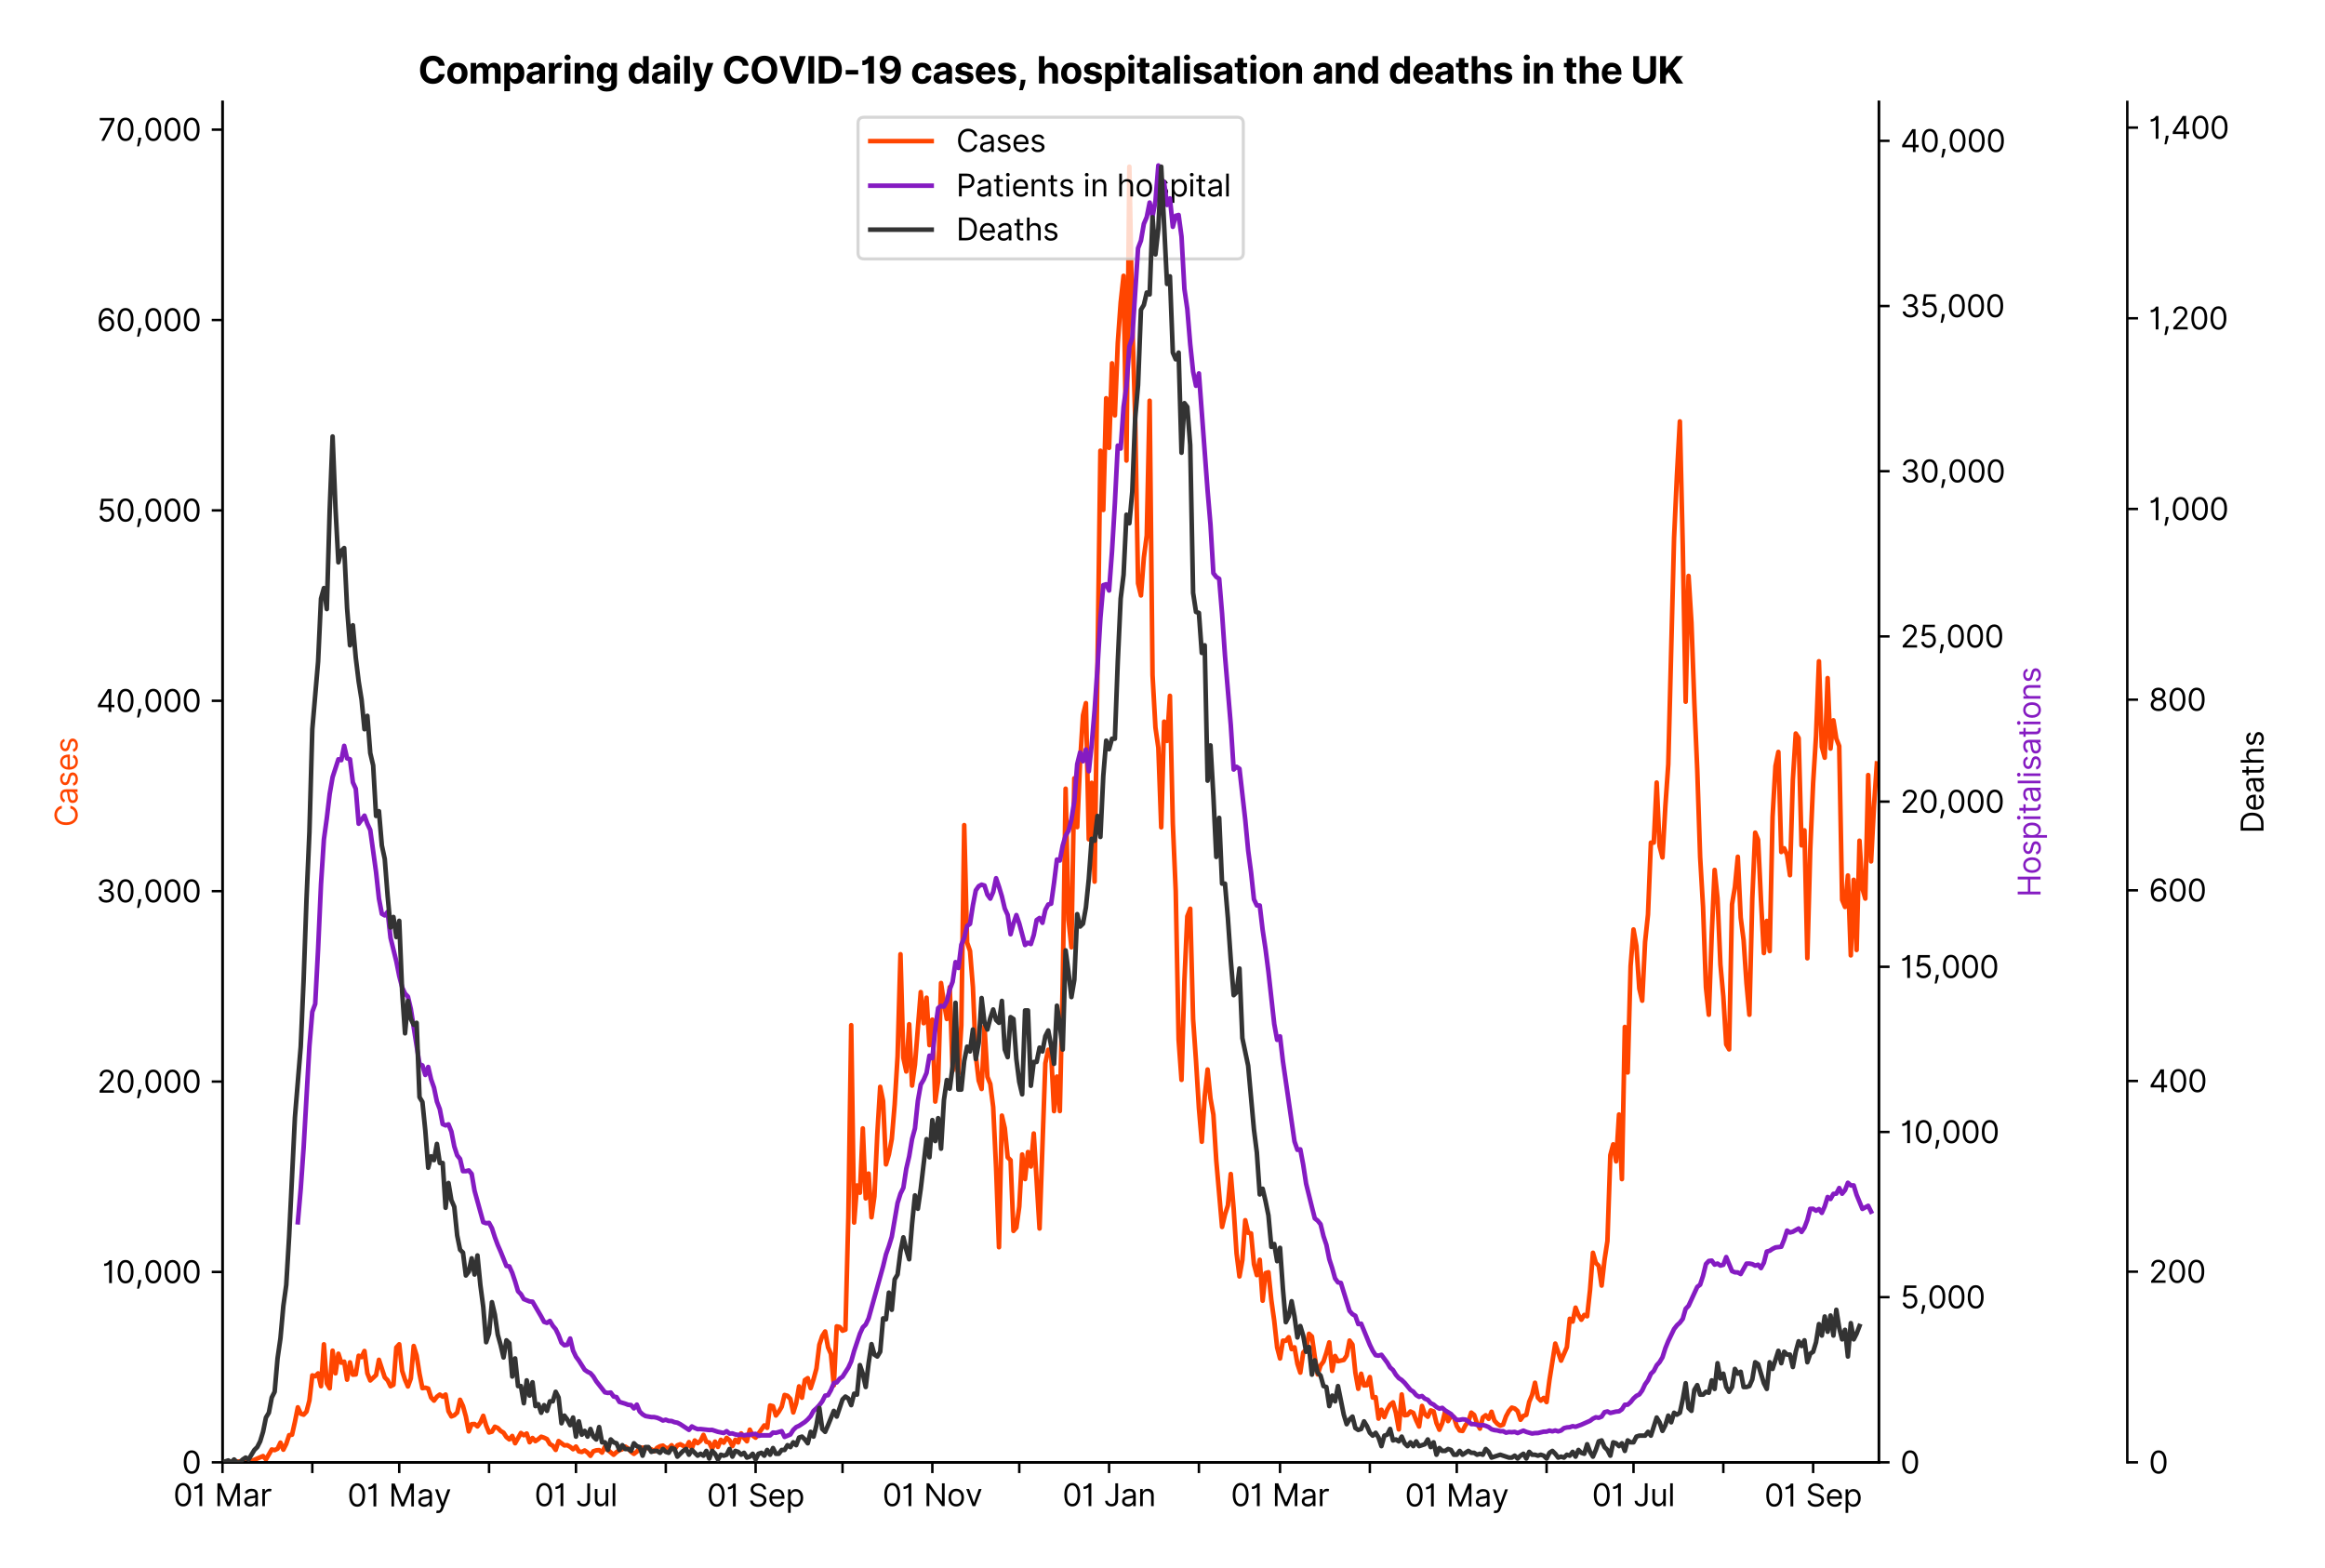 <?xml version="1.0" encoding="utf-8" standalone="no"?>
<!DOCTYPE svg PUBLIC "-//W3C//DTD SVG 1.1//EN"
  "http://www.w3.org/Graphics/SVG/1.1/DTD/svg11.dtd">
<svg version="1.1" viewBox="0 0 757.992 511.234" xmlns="http://www.w3.org/2000/svg" xmlns:xlink="http://www.w3.org/1999/xlink">
 <defs>
  <style type="text/css">*{stroke-linecap:butt;stroke-linejoin:round;}</style>
 </defs>
 <g id="figure_1">
  <g id="patch_1">
   <path d="M 0 511.234 
L 757.992 511.234 
L 757.992 0 
L 0 0 
z
" style="fill:#ffffff;"/>
  </g>
  <g id="axes_1">
   <g id="patch_2">
    <path d="M 72.537 476.745 
L 612.538 476.745 
L 612.538 33.225 
L 72.537 33.225 
z
" style="fill:#ffffff;"/>
   </g>
   <g id="matplotlib.axis_1">
    <g id="xtick_1">
     <g id="line2d_1">
      <defs>
       <path d="M 0 0 
L 0 3.5 
" id="m8c50a5dbdf" style="stroke:#000000;stroke-width:0.8;"/>
      </defs>
      <g>
       <use style="stroke:#000000;stroke-width:0.8;" x="72.537" xlink:href="#m8c50a5dbdf" y="476.745"/>
      </g>
     </g>
     <g id="text_1">
      <!-- 01 Mar -->
      <g transform="translate(56.501 491.018)scale(0.1 -0.1)">
       <defs>
        <path d="M 2000 -64 
Q 1230 -64 806 561 
Q 382 1186 382 2327 
Q 382 3459 809 4088 
Q 1236 4718 2000 4718 
Q 2764 4718 3191 4088 
Q 3618 3459 3618 2327 
Q 3618 1186 3194 561 
Q 2771 -64 2000 -64 
z
M 2000 436 
Q 2509 436 2791 927 
Q 3073 1418 3073 2327 
Q 3073 3234 2789 3730 
Q 2505 4227 2000 4227 
Q 1496 4227 1211 3730 
Q 927 3234 927 2327 
Q 927 1418 1210 927 
Q 1493 436 2000 436 
z
" id="Inter-Regular-30" transform="scale(0.016)"/>
        <path d="M 1973 4655 
L 1973 0 
L 1409 0 
L 1409 3836 
L 1373 3836 
Q 1341 3773 1209 3692 
Q 1077 3611 868 3551 
Q 659 3491 391 3491 
L 391 3964 
Q 661 3964 859 4061 
Q 1057 4159 1190 4291 
Q 1323 4423 1392 4529 
Q 1461 4636 1473 4655 
L 1973 4655 
z
" id="Inter-Regular-31" transform="scale(0.016)"/>
        <path id="Inter-Regular-20" transform="scale(0.016)"/>
        <path d="M 564 4655 
L 1236 4655 
L 2818 791 
L 2873 791 
L 4455 4655 
L 5127 4655 
L 5127 0 
L 4600 0 
L 4600 3536 
L 4555 3536 
L 3100 0 
L 2591 0 
L 1136 3536 
L 1091 3536 
L 1091 0 
L 564 0 
L 564 4655 
z
" id="Inter-Regular-4d" transform="scale(0.016)"/>
        <path d="M 1518 -82 
Q 1186 -82 916 44 
Q 646 170 486 410 
Q 327 650 327 991 
Q 327 1291 445 1478 
Q 564 1666 761 1773 
Q 959 1880 1199 1933 
Q 1439 1986 1682 2018 
Q 2000 2059 2199 2080 
Q 2398 2102 2490 2154 
Q 2582 2207 2582 2336 
L 2582 2355 
Q 2582 2691 2399 2877 
Q 2216 3064 1846 3064 
Q 1461 3064 1243 2895 
Q 1025 2727 936 2536 
L 427 2718 
Q 564 3036 792 3214 
Q 1021 3393 1292 3464 
Q 1564 3536 1827 3536 
Q 1996 3536 2215 3496 
Q 2434 3457 2640 3334 
Q 2846 3211 2982 2963 
Q 3118 2716 3118 2300 
L 3118 0 
L 2582 0 
L 2582 473 
L 2555 473 
Q 2500 359 2373 229 
Q 2246 100 2034 9 
Q 1823 -82 1518 -82 
z
M 1600 400 
Q 1918 400 2137 525 
Q 2357 650 2469 847 
Q 2582 1045 2582 1264 
L 2582 1755 
Q 2548 1714 2433 1681 
Q 2318 1648 2169 1624 
Q 2021 1600 1881 1583 
Q 1741 1566 1655 1555 
Q 1446 1527 1265 1467 
Q 1084 1407 974 1287 
Q 864 1168 864 964 
Q 864 684 1072 542 
Q 1280 400 1600 400 
z
" id="Inter-Regular-61" transform="scale(0.016)"/>
        <path d="M 491 0 
L 491 3491 
L 1009 3491 
L 1009 2964 
L 1046 2964 
Q 1139 3223 1389 3384 
Q 1639 3545 1955 3545 
Q 2100 3545 2209 3511 
Q 2318 3477 2400 3418 
L 2218 2964 
Q 2161 2993 2085 3010 
Q 2009 3027 1909 3027 
Q 1527 3027 1277 2794 
Q 1027 2561 1027 2209 
L 1027 0 
L 491 0 
z
" id="Inter-Regular-72" transform="scale(0.016)"/>
       </defs>
       <use xlink:href="#Inter-Regular-30"/>
       <use x="62.5" xlink:href="#Inter-Regular-31"/>
       <use x="106.676" xlink:href="#Inter-Regular-20"/>
       <use x="134.801" xlink:href="#Inter-Regular-4d"/>
       <use x="225.994" xlink:href="#Inter-Regular-61"/>
       <use x="282.386" xlink:href="#Inter-Regular-72"/>
      </g>
     </g>
    </g>
    <g id="xtick_2">
     <g id="line2d_2">
      <g>
       <use style="stroke:#000000;stroke-width:0.8;" x="101.82" xlink:href="#m8c50a5dbdf" y="476.745"/>
      </g>
     </g>
    </g>
    <g id="xtick_3">
     <g id="line2d_3">
      <g>
       <use style="stroke:#000000;stroke-width:0.8;" x="130.157" xlink:href="#m8c50a5dbdf" y="476.745"/>
      </g>
     </g>
     <g id="text_2">
      <!-- 01 May -->
      <g transform="translate(113.254 491.117)scale(0.1 -0.1)">
       <defs>
        <path d="M 818 -1355 
Q 682 -1355 575 -1333 
Q 468 -1311 427 -1291 
L 564 -818 
Q 857 -893 1053 -814 
Q 1250 -736 1391 -345 
L 1509 -18 
L 218 3491 
L 800 3491 
L 1764 709 
L 1800 709 
L 2764 3491 
L 3346 3491 
L 1846 -564 
Q 1550 -1355 818 -1355 
z
" id="Inter-Regular-79" transform="scale(0.016)"/>
       </defs>
       <use xlink:href="#Inter-Regular-30"/>
       <use x="62.5" xlink:href="#Inter-Regular-31"/>
       <use x="106.676" xlink:href="#Inter-Regular-20"/>
       <use x="134.801" xlink:href="#Inter-Regular-4d"/>
       <use x="225.994" xlink:href="#Inter-Regular-61"/>
       <use x="282.386" xlink:href="#Inter-Regular-79"/>
      </g>
     </g>
    </g>
    <g id="xtick_4">
     <g id="line2d_4">
      <g>
       <use style="stroke:#000000;stroke-width:0.8;" x="159.44" xlink:href="#m8c50a5dbdf" y="476.745"/>
      </g>
     </g>
    </g>
    <g id="xtick_5">
     <g id="line2d_5">
      <g>
       <use style="stroke:#000000;stroke-width:0.8;" x="187.777" xlink:href="#m8c50a5dbdf" y="476.745"/>
      </g>
     </g>
     <g id="text_3">
      <!-- 01 Jul -->
      <g transform="translate(174.234 491.018)scale(0.1 -0.1)">
       <defs>
        <path d="M 2346 4655 
L 2909 4655 
L 2909 1327 
Q 2909 657 2549 296 
Q 2189 -64 1582 -64 
Q 1200 -64 902 76 
Q 605 216 434 475 
Q 264 734 264 1091 
L 818 1091 
Q 818 795 1034 615 
Q 1250 436 1582 436 
Q 1948 436 2147 664 
Q 2346 893 2346 1327 
L 2346 4655 
z
" id="Inter-Regular-4a" transform="scale(0.016)"/>
        <path d="M 2691 1427 
L 2691 3491 
L 3227 3491 
L 3227 0 
L 2691 0 
L 2691 591 
L 2655 591 
Q 2532 325 2273 140 
Q 2014 -45 1618 -45 
Q 1127 -45 809 280 
Q 491 605 491 1273 
L 491 3491 
L 1027 3491 
L 1027 1309 
Q 1027 927 1242 700 
Q 1457 473 1791 473 
Q 1991 473 2199 575 
Q 2407 677 2549 888 
Q 2691 1100 2691 1427 
z
" id="Inter-Regular-75" transform="scale(0.016)"/>
        <path d="M 1027 4655 
L 1027 0 
L 491 0 
L 491 4655 
L 1027 4655 
z
" id="Inter-Regular-6c" transform="scale(0.016)"/>
       </defs>
       <use xlink:href="#Inter-Regular-30"/>
       <use x="62.5" xlink:href="#Inter-Regular-31"/>
       <use x="106.676" xlink:href="#Inter-Regular-20"/>
       <use x="134.801" xlink:href="#Inter-Regular-4a"/>
       <use x="189.063" xlink:href="#Inter-Regular-75"/>
       <use x="247.159" xlink:href="#Inter-Regular-6c"/>
      </g>
     </g>
    </g>
    <g id="xtick_6">
     <g id="line2d_6">
      <g>
       <use style="stroke:#000000;stroke-width:0.8;" x="217.059" xlink:href="#m8c50a5dbdf" y="476.745"/>
      </g>
     </g>
    </g>
    <g id="xtick_7">
     <g id="line2d_7">
      <g>
       <use style="stroke:#000000;stroke-width:0.8;" x="246.342" xlink:href="#m8c50a5dbdf" y="476.745"/>
      </g>
     </g>
     <g id="text_4">
      <!-- 01 Sep -->
      <g transform="translate(230.454 491.117)scale(0.1 -0.1)">
       <defs>
        <path d="M 3109 3491 
Q 3068 3836 2777 4027 
Q 2486 4218 2064 4218 
Q 1600 4218 1318 3999 
Q 1036 3780 1036 3445 
Q 1036 3195 1189 3042 
Q 1343 2889 1553 2803 
Q 1764 2718 1936 2673 
L 2409 2545 
Q 2591 2498 2815 2414 
Q 3039 2330 3244 2185 
Q 3450 2041 3584 1816 
Q 3718 1591 3718 1264 
Q 3718 886 3521 581 
Q 3325 277 2949 97 
Q 2573 -82 2036 -82 
Q 1286 -82 845 272 
Q 405 627 364 1200 
L 946 1200 
Q 968 936 1124 764 
Q 1280 593 1519 510 
Q 1759 427 2036 427 
Q 2359 427 2616 533 
Q 2873 639 3023 828 
Q 3173 1018 3173 1273 
Q 3173 1505 3043 1650 
Q 2914 1795 2702 1886 
Q 2491 1977 2246 2045 
L 1673 2209 
Q 1127 2366 809 2657 
Q 491 2948 491 3418 
Q 491 3809 703 4101 
Q 916 4393 1276 4555 
Q 1636 4718 2082 4718 
Q 2532 4718 2882 4558 
Q 3232 4398 3437 4120 
Q 3643 3843 3655 3491 
L 3109 3491 
z
" id="Inter-Regular-53" transform="scale(0.016)"/>
        <path d="M 1955 -73 
Q 1450 -73 1085 151 
Q 721 375 524 778 
Q 327 1182 327 1718 
Q 327 2255 524 2665 
Q 721 3075 1074 3305 
Q 1427 3536 1900 3536 
Q 2173 3536 2439 3445 
Q 2705 3355 2923 3151 
Q 3141 2948 3270 2614 
Q 3400 2280 3400 1791 
L 3400 1564 
L 866 1564 
Q 884 1005 1183 707 
Q 1482 409 1955 409 
Q 2271 409 2498 545 
Q 2725 682 2827 955 
L 3346 809 
Q 3223 414 2854 170 
Q 2486 -73 1955 -73 
z
M 866 2027 
L 2855 2027 
Q 2855 2470 2595 2762 
Q 2336 3055 1900 3055 
Q 1593 3055 1368 2911 
Q 1143 2768 1013 2533 
Q 884 2298 866 2027 
z
" id="Inter-Regular-65" transform="scale(0.016)"/>
        <path d="M 491 -1309 
L 491 3491 
L 1009 3491 
L 1009 2936 
L 1073 2936 
Q 1132 3027 1237 3169 
Q 1343 3311 1542 3423 
Q 1741 3536 2082 3536 
Q 2523 3536 2859 3315 
Q 3196 3095 3384 2690 
Q 3573 2286 3573 1736 
Q 3573 1182 3384 776 
Q 3196 370 2861 148 
Q 2527 -73 2091 -73 
Q 1755 -73 1552 39 
Q 1350 152 1241 296 
Q 1132 441 1073 536 
L 1027 536 
L 1027 -1309 
L 491 -1309 
z
M 1018 1745 
Q 1018 1152 1276 780 
Q 1534 409 2018 409 
Q 2355 409 2581 587 
Q 2807 766 2921 1069 
Q 3036 1373 3036 1745 
Q 3036 2114 2923 2410 
Q 2811 2707 2585 2881 
Q 2359 3055 2018 3055 
Q 1527 3055 1272 2693 
Q 1018 2332 1018 1745 
z
" id="Inter-Regular-70" transform="scale(0.016)"/>
       </defs>
       <use xlink:href="#Inter-Regular-30"/>
       <use x="62.5" xlink:href="#Inter-Regular-31"/>
       <use x="106.676" xlink:href="#Inter-Regular-20"/>
       <use x="134.801" xlink:href="#Inter-Regular-53"/>
       <use x="198.58" xlink:href="#Inter-Regular-65"/>
       <use x="256.818" xlink:href="#Inter-Regular-70"/>
      </g>
     </g>
    </g>
    <g id="xtick_8">
     <g id="line2d_8">
      <g>
       <use style="stroke:#000000;stroke-width:0.8;" x="274.679" xlink:href="#m8c50a5dbdf" y="476.745"/>
      </g>
     </g>
    </g>
    <g id="xtick_9">
     <g id="line2d_9">
      <g>
       <use style="stroke:#000000;stroke-width:0.8;" x="303.962" xlink:href="#m8c50a5dbdf" y="476.745"/>
      </g>
     </g>
     <g id="text_5">
      <!-- 01 Nov -->
      <g transform="translate(287.691 491.018)scale(0.1 -0.1)">
       <defs>
        <path d="M 4255 4655 
L 4255 0 
L 3709 0 
L 1173 3655 
L 1127 3655 
L 1127 0 
L 564 0 
L 564 4655 
L 1109 4655 
L 3655 991 
L 3700 991 
L 3700 4655 
L 4255 4655 
z
" id="Inter-Regular-4e" transform="scale(0.016)"/>
        <path d="M 1909 -73 
Q 1436 -73 1080 152 
Q 725 377 526 781 
Q 327 1186 327 1727 
Q 327 2273 526 2679 
Q 725 3086 1080 3311 
Q 1436 3536 1909 3536 
Q 2382 3536 2737 3311 
Q 3093 3086 3292 2679 
Q 3491 2273 3491 1727 
Q 3491 1186 3292 781 
Q 3093 377 2737 152 
Q 2382 -73 1909 -73 
z
M 1909 409 
Q 2268 409 2500 593 
Q 2732 777 2843 1077 
Q 2955 1377 2955 1727 
Q 2955 2077 2843 2379 
Q 2732 2682 2500 2868 
Q 2268 3055 1909 3055 
Q 1550 3055 1318 2868 
Q 1086 2682 975 2379 
Q 864 2077 864 1727 
Q 864 1377 975 1077 
Q 1086 777 1318 593 
Q 1550 409 1909 409 
z
" id="Inter-Regular-6f" transform="scale(0.016)"/>
        <path d="M 3346 3491 
L 2055 0 
L 1509 0 
L 218 3491 
L 800 3491 
L 1764 709 
L 1800 709 
L 2764 3491 
L 3346 3491 
z
" id="Inter-Regular-76" transform="scale(0.016)"/>
       </defs>
       <use xlink:href="#Inter-Regular-30"/>
       <use x="62.5" xlink:href="#Inter-Regular-31"/>
       <use x="106.676" xlink:href="#Inter-Regular-20"/>
       <use x="134.801" xlink:href="#Inter-Regular-4e"/>
       <use x="210.085" xlink:href="#Inter-Regular-6f"/>
       <use x="269.744" xlink:href="#Inter-Regular-76"/>
      </g>
     </g>
    </g>
    <g id="xtick_10">
     <g id="line2d_10">
      <g>
       <use style="stroke:#000000;stroke-width:0.8;" x="332.299" xlink:href="#m8c50a5dbdf" y="476.745"/>
      </g>
     </g>
    </g>
    <g id="xtick_11">
     <g id="line2d_11">
      <g>
       <use style="stroke:#000000;stroke-width:0.8;" x="361.581" xlink:href="#m8c50a5dbdf" y="476.745"/>
      </g>
     </g>
     <g id="text_6">
      <!-- 01 Jan -->
      <g transform="translate(346.382 491.018)scale(0.1 -0.1)">
       <defs>
        <path d="M 1027 2100 
L 1027 0 
L 491 0 
L 491 3491 
L 1009 3491 
L 1009 2945 
L 1055 2945 
Q 1177 3211 1427 3373 
Q 1677 3536 2073 3536 
Q 2602 3536 2928 3211 
Q 3255 2886 3255 2218 
L 3255 0 
L 2718 0 
L 2718 2182 
Q 2718 2593 2504 2824 
Q 2291 3055 1918 3055 
Q 1534 3055 1280 2806 
Q 1027 2557 1027 2100 
z
" id="Inter-Regular-6e" transform="scale(0.016)"/>
       </defs>
       <use xlink:href="#Inter-Regular-30"/>
       <use x="62.5" xlink:href="#Inter-Regular-31"/>
       <use x="106.676" xlink:href="#Inter-Regular-20"/>
       <use x="134.801" xlink:href="#Inter-Regular-4a"/>
       <use x="189.063" xlink:href="#Inter-Regular-61"/>
       <use x="245.455" xlink:href="#Inter-Regular-6e"/>
      </g>
     </g>
    </g>
    <g id="xtick_12">
     <g id="line2d_12">
      <g>
       <use style="stroke:#000000;stroke-width:0.8;" x="390.864" xlink:href="#m8c50a5dbdf" y="476.745"/>
      </g>
     </g>
    </g>
    <g id="xtick_13">
     <g id="line2d_13">
      <g>
       <use style="stroke:#000000;stroke-width:0.8;" x="417.312" xlink:href="#m8c50a5dbdf" y="476.745"/>
      </g>
     </g>
     <g id="text_7">
      <!-- 01 Mar -->
      <g transform="translate(401.275 491.018)scale(0.1 -0.1)">
       <use xlink:href="#Inter-Regular-30"/>
       <use x="62.5" xlink:href="#Inter-Regular-31"/>
       <use x="106.676" xlink:href="#Inter-Regular-20"/>
       <use x="134.801" xlink:href="#Inter-Regular-4d"/>
       <use x="225.994" xlink:href="#Inter-Regular-61"/>
       <use x="282.386" xlink:href="#Inter-Regular-72"/>
      </g>
     </g>
    </g>
    <g id="xtick_14">
     <g id="line2d_14">
      <g>
       <use style="stroke:#000000;stroke-width:0.8;" x="446.594" xlink:href="#m8c50a5dbdf" y="476.745"/>
      </g>
     </g>
    </g>
    <g id="xtick_15">
     <g id="line2d_15">
      <g>
       <use style="stroke:#000000;stroke-width:0.8;" x="474.932" xlink:href="#m8c50a5dbdf" y="476.745"/>
      </g>
     </g>
     <g id="text_8">
      <!-- 01 May -->
      <g transform="translate(458.029 491.117)scale(0.1 -0.1)">
       <use xlink:href="#Inter-Regular-30"/>
       <use x="62.5" xlink:href="#Inter-Regular-31"/>
       <use x="106.676" xlink:href="#Inter-Regular-20"/>
       <use x="134.801" xlink:href="#Inter-Regular-4d"/>
       <use x="225.994" xlink:href="#Inter-Regular-61"/>
       <use x="282.386" xlink:href="#Inter-Regular-79"/>
      </g>
     </g>
    </g>
    <g id="xtick_16">
     <g id="line2d_16">
      <g>
       <use style="stroke:#000000;stroke-width:0.8;" x="504.214" xlink:href="#m8c50a5dbdf" y="476.745"/>
      </g>
     </g>
    </g>
    <g id="xtick_17">
     <g id="line2d_17">
      <g>
       <use style="stroke:#000000;stroke-width:0.8;" x="532.552" xlink:href="#m8c50a5dbdf" y="476.745"/>
      </g>
     </g>
     <g id="text_9">
      <!-- 01 Jul -->
      <g transform="translate(519.008 491.018)scale(0.1 -0.1)">
       <use xlink:href="#Inter-Regular-30"/>
       <use x="62.5" xlink:href="#Inter-Regular-31"/>
       <use x="106.676" xlink:href="#Inter-Regular-20"/>
       <use x="134.801" xlink:href="#Inter-Regular-4a"/>
       <use x="189.063" xlink:href="#Inter-Regular-75"/>
       <use x="247.159" xlink:href="#Inter-Regular-6c"/>
      </g>
     </g>
    </g>
    <g id="xtick_18">
     <g id="line2d_18">
      <g>
       <use style="stroke:#000000;stroke-width:0.8;" x="561.834" xlink:href="#m8c50a5dbdf" y="476.745"/>
      </g>
     </g>
    </g>
    <g id="xtick_19">
     <g id="line2d_19">
      <g>
       <use style="stroke:#000000;stroke-width:0.8;" x="591.116" xlink:href="#m8c50a5dbdf" y="476.745"/>
      </g>
     </g>
     <g id="text_10">
      <!-- 01 Sep -->
      <g transform="translate(575.229 491.117)scale(0.1 -0.1)">
       <use xlink:href="#Inter-Regular-30"/>
       <use x="62.5" xlink:href="#Inter-Regular-31"/>
       <use x="106.676" xlink:href="#Inter-Regular-20"/>
       <use x="134.801" xlink:href="#Inter-Regular-53"/>
       <use x="198.58" xlink:href="#Inter-Regular-65"/>
       <use x="256.818" xlink:href="#Inter-Regular-70"/>
      </g>
     </g>
    </g>
   </g>
   <g id="matplotlib.axis_2">
    <g id="ytick_1">
     <g id="line2d_20">
      <defs>
       <path d="M 0 0 
L -3.5 0 
" id="m6992dd288f" style="stroke:#000000;stroke-width:0.8;"/>
      </defs>
      <g>
       <use style="stroke:#000000;stroke-width:0.8;" x="72.537" xlink:href="#m6992dd288f" y="476.745"/>
      </g>
     </g>
     <g id="text_11">
      <!-- 0 -->
      <g transform="translate(59.288 480.382)scale(0.1 -0.1)">
       <use xlink:href="#Inter-Regular-30"/>
      </g>
     </g>
    </g>
    <g id="ytick_2">
     <g id="line2d_21">
      <g>
       <use style="stroke:#000000;stroke-width:0.8;" x="72.537" xlink:href="#m6992dd288f" y="414.676"/>
      </g>
     </g>
     <g id="text_12">
      <!-- 10,000 -->
      <g transform="translate(33.322 418.312)scale(0.1 -0.1)">
       <defs>
        <path d="M 1291 636 
L 1255 391 
Q 1216 132 1137 -163 
Q 1059 -459 975 -720 
Q 891 -982 836 -1136 
L 427 -1136 
Q 457 -991 504 -752 
Q 552 -514 601 -219 
Q 650 75 682 382 
L 709 636 
L 1291 636 
z
" id="Inter-Regular-2c" transform="scale(0.016)"/>
       </defs>
       <use xlink:href="#Inter-Regular-31"/>
       <use x="44.176" xlink:href="#Inter-Regular-30"/>
       <use x="106.676" xlink:href="#Inter-Regular-2c"/>
       <use x="134.659" xlink:href="#Inter-Regular-30"/>
       <use x="197.159" xlink:href="#Inter-Regular-30"/>
       <use x="259.659" xlink:href="#Inter-Regular-30"/>
      </g>
     </g>
    </g>
    <g id="ytick_3">
     <g id="line2d_22">
      <g>
       <use style="stroke:#000000;stroke-width:0.8;" x="72.537" xlink:href="#m6992dd288f" y="352.606"/>
      </g>
     </g>
     <g id="text_13">
      <!-- 20,000 -->
      <g transform="translate(31.688 356.243)scale(0.1 -0.1)">
       <defs>
        <path d="M 482 0 
L 482 409 
L 2018 2091 
Q 2289 2386 2464 2605 
Q 2639 2825 2724 3019 
Q 2809 3214 2809 3427 
Q 2809 3795 2553 4011 
Q 2298 4227 1918 4227 
Q 1514 4227 1275 3985 
Q 1036 3743 1036 3345 
L 500 3345 
Q 500 3755 688 4064 
Q 877 4373 1203 4545 
Q 1530 4718 1936 4718 
Q 2346 4718 2661 4545 
Q 2977 4373 3156 4079 
Q 3336 3786 3336 3427 
Q 3336 3170 3244 2926 
Q 3152 2682 2926 2383 
Q 2700 2084 2300 1655 
L 1255 536 
L 1255 500 
L 3418 500 
L 3418 0 
L 482 0 
z
" id="Inter-Regular-32" transform="scale(0.016)"/>
       </defs>
       <use xlink:href="#Inter-Regular-32"/>
       <use x="60.511" xlink:href="#Inter-Regular-30"/>
       <use x="123.011" xlink:href="#Inter-Regular-2c"/>
       <use x="150.994" xlink:href="#Inter-Regular-30"/>
       <use x="213.494" xlink:href="#Inter-Regular-30"/>
       <use x="275.994" xlink:href="#Inter-Regular-30"/>
      </g>
     </g>
    </g>
    <g id="ytick_4">
     <g id="line2d_23">
      <g>
       <use style="stroke:#000000;stroke-width:0.8;" x="72.537" xlink:href="#m6992dd288f" y="290.537"/>
      </g>
     </g>
     <g id="text_14">
      <!-- 30,000 -->
      <g transform="translate(31.375 294.174)scale(0.1 -0.1)">
       <defs>
        <path d="M 2055 -64 
Q 1605 -64 1253 90 
Q 902 245 696 521 
Q 491 798 473 1164 
L 1046 1164 
Q 1071 827 1356 631 
Q 1641 436 2046 436 
Q 2493 436 2783 664 
Q 3073 893 3073 1264 
Q 3073 1650 2787 1893 
Q 2502 2136 1973 2136 
L 1600 2136 
L 1600 2636 
L 1973 2636 
Q 2386 2636 2647 2856 
Q 2909 3077 2909 3445 
Q 2909 3798 2679 4012 
Q 2450 4227 2064 4227 
Q 1823 4227 1610 4139 
Q 1398 4052 1264 3887 
Q 1130 3723 1118 3491 
L 573 3491 
Q 586 3857 793 4133 
Q 1000 4409 1335 4563 
Q 1671 4718 2073 4718 
Q 2505 4718 2814 4544 
Q 3123 4370 3289 4086 
Q 3455 3802 3455 3473 
Q 3455 3080 3249 2802 
Q 3043 2525 2691 2418 
L 2691 2382 
Q 3132 2309 3379 2008 
Q 3627 1707 3627 1264 
Q 3627 884 3421 583 
Q 3216 282 2861 109 
Q 2507 -64 2055 -64 
z
" id="Inter-Regular-33" transform="scale(0.016)"/>
       </defs>
       <use xlink:href="#Inter-Regular-33"/>
       <use x="63.636" xlink:href="#Inter-Regular-30"/>
       <use x="126.136" xlink:href="#Inter-Regular-2c"/>
       <use x="154.119" xlink:href="#Inter-Regular-30"/>
       <use x="216.619" xlink:href="#Inter-Regular-30"/>
       <use x="279.119" xlink:href="#Inter-Regular-30"/>
      </g>
     </g>
    </g>
    <g id="ytick_5">
     <g id="line2d_24">
      <g>
       <use style="stroke:#000000;stroke-width:0.8;" x="72.537" xlink:href="#m6992dd288f" y="228.468"/>
      </g>
     </g>
     <g id="text_15">
      <!-- 40,000 -->
      <g transform="translate(31.319 232.105)scale(0.1 -0.1)">
       <defs>
        <path d="M 373 955 
L 373 1418 
L 2418 4655 
L 3100 4655 
L 3100 1455 
L 3736 1455 
L 3736 955 
L 3100 955 
L 3100 0 
L 2564 0 
L 2564 955 
L 373 955 
z
M 2564 1455 
L 2564 3936 
L 2527 3936 
L 982 1491 
L 982 1455 
L 2564 1455 
z
" id="Inter-Regular-34" transform="scale(0.016)"/>
       </defs>
       <use xlink:href="#Inter-Regular-34"/>
       <use x="64.205" xlink:href="#Inter-Regular-30"/>
       <use x="126.705" xlink:href="#Inter-Regular-2c"/>
       <use x="154.688" xlink:href="#Inter-Regular-30"/>
       <use x="217.188" xlink:href="#Inter-Regular-30"/>
       <use x="279.688" xlink:href="#Inter-Regular-30"/>
      </g>
     </g>
    </g>
    <g id="ytick_6">
     <g id="line2d_25">
      <g>
       <use style="stroke:#000000;stroke-width:0.8;" x="72.537" xlink:href="#m6992dd288f" y="166.399"/>
      </g>
     </g>
     <g id="text_16">
      <!-- 50,000 -->
      <g transform="translate(31.659 170.035)scale(0.1 -0.1)">
       <defs>
        <path d="M 1936 -64 
Q 1536 -64 1216 95 
Q 896 255 702 532 
Q 509 809 491 1164 
L 1036 1164 
Q 1068 848 1324 642 
Q 1580 436 1936 436 
Q 2223 436 2447 570 
Q 2671 705 2799 940 
Q 2927 1175 2927 1473 
Q 2927 1777 2794 2017 
Q 2661 2257 2429 2395 
Q 2198 2534 1900 2536 
Q 1686 2539 1461 2472 
Q 1236 2405 1091 2300 
L 564 2364 
L 846 4655 
L 3264 4655 
L 3264 4155 
L 1318 4155 
L 1155 2782 
L 1182 2782 
Q 1325 2895 1541 2970 
Q 1757 3045 1991 3045 
Q 2418 3045 2753 2842 
Q 3089 2639 3281 2286 
Q 3473 1934 3473 1482 
Q 3473 1036 3274 687 
Q 3075 339 2727 137 
Q 2380 -64 1936 -64 
z
" id="Inter-Regular-35" transform="scale(0.016)"/>
       </defs>
       <use xlink:href="#Inter-Regular-35"/>
       <use x="60.795" xlink:href="#Inter-Regular-30"/>
       <use x="123.295" xlink:href="#Inter-Regular-2c"/>
       <use x="151.278" xlink:href="#Inter-Regular-30"/>
       <use x="213.778" xlink:href="#Inter-Regular-30"/>
       <use x="276.278" xlink:href="#Inter-Regular-30"/>
      </g>
     </g>
    </g>
    <g id="ytick_7">
     <g id="line2d_26">
      <g>
       <use style="stroke:#000000;stroke-width:0.8;" x="72.537" xlink:href="#m6992dd288f" y="104.329"/>
      </g>
     </g>
     <g id="text_17">
      <!-- 60,000 -->
      <g transform="translate(31.503 107.966)scale(0.1 -0.1)">
       <defs>
        <path d="M 2027 -64 
Q 1741 -59 1454 45 
Q 1168 150 932 399 
Q 696 648 552 1074 
Q 409 1500 409 2145 
Q 409 3386 861 4056 
Q 1314 4727 2100 4727 
Q 2686 4727 3073 4384 
Q 3461 4041 3546 3491 
L 2991 3491 
Q 2914 3811 2691 4019 
Q 2468 4227 2100 4227 
Q 1559 4227 1249 3755 
Q 939 3284 936 2427 
L 973 2427 
Q 1164 2716 1461 2880 
Q 1759 3045 2118 3045 
Q 2518 3045 2850 2846 
Q 3182 2648 3382 2299 
Q 3582 1950 3582 1500 
Q 3582 1068 3389 710 
Q 3196 352 2847 142 
Q 2498 -68 2027 -64 
z
M 2027 436 
Q 2314 436 2542 579 
Q 2771 723 2903 964 
Q 3036 1205 3036 1500 
Q 3036 1789 2908 2026 
Q 2780 2264 2556 2404 
Q 2332 2545 2046 2545 
Q 1757 2545 1525 2397 
Q 1293 2250 1157 2010 
Q 1021 1770 1018 1491 
Q 1018 1214 1149 973 
Q 1280 732 1508 584 
Q 1736 436 2027 436 
z
" id="Inter-Regular-36" transform="scale(0.016)"/>
       </defs>
       <use xlink:href="#Inter-Regular-36"/>
       <use x="62.358" xlink:href="#Inter-Regular-30"/>
       <use x="124.858" xlink:href="#Inter-Regular-2c"/>
       <use x="152.841" xlink:href="#Inter-Regular-30"/>
       <use x="215.341" xlink:href="#Inter-Regular-30"/>
       <use x="277.841" xlink:href="#Inter-Regular-30"/>
      </g>
     </g>
    </g>
    <g id="ytick_8">
     <g id="line2d_27">
      <g>
       <use style="stroke:#000000;stroke-width:0.8;" x="72.537" xlink:href="#m6992dd288f" y="42.26"/>
      </g>
     </g>
     <g id="text_18">
      <!-- 70,000 -->
      <g transform="translate(32.028 45.897)scale(0.1 -0.1)">
       <defs>
        <path d="M 627 0 
L 2709 4118 
L 2709 4155 
L 309 4155 
L 309 4655 
L 3291 4655 
L 3291 4127 
L 1218 0 
L 627 0 
z
" id="Inter-Regular-37" transform="scale(0.016)"/>
       </defs>
       <use xlink:href="#Inter-Regular-37"/>
       <use x="57.102" xlink:href="#Inter-Regular-30"/>
       <use x="119.602" xlink:href="#Inter-Regular-2c"/>
       <use x="147.585" xlink:href="#Inter-Regular-30"/>
       <use x="210.085" xlink:href="#Inter-Regular-30"/>
       <use x="272.585" xlink:href="#Inter-Regular-30"/>
      </g>
     </g>
    </g>
    <g id="text_19">
     <!-- Cases -->
     <g style="fill:#ff4500;" transform="translate(25.273 269.581)rotate(-90)scale(0.1 -0.1)">
      <defs>
       <path d="M 4309 3200 
L 3746 3200 
Q 3677 3523 3484 3743 
Q 3291 3964 3018 4077 
Q 2746 4191 2436 4191 
Q 2014 4191 1672 3977 
Q 1330 3764 1128 3348 
Q 927 2932 927 2327 
Q 927 1723 1128 1307 
Q 1330 891 1672 677 
Q 2014 464 2436 464 
Q 2746 464 3018 577 
Q 3291 691 3484 911 
Q 3677 1132 3746 1455 
L 4309 1455 
Q 4223 977 3957 637 
Q 3691 298 3298 117 
Q 2905 -64 2436 -64 
Q 1841 -64 1377 227 
Q 914 518 648 1054 
Q 382 1591 382 2327 
Q 382 3064 648 3600 
Q 914 4136 1377 4427 
Q 1841 4718 2436 4718 
Q 2905 4718 3298 4537 
Q 3691 4357 3957 4017 
Q 4223 3677 4309 3200 
z
" id="Inter-Regular-43" transform="scale(0.016)"/>
       <path d="M 2964 2709 
L 2482 2573 
Q 2411 2755 2245 2914 
Q 2080 3073 1727 3073 
Q 1407 3073 1194 2926 
Q 982 2780 982 2555 
Q 982 2355 1127 2239 
Q 1273 2123 1582 2045 
L 2100 1918 
Q 3027 1691 3027 973 
Q 3027 673 2855 436 
Q 2684 200 2377 63 
Q 2071 -73 1664 -73 
Q 1130 -73 780 159 
Q 430 391 336 836 
L 846 964 
Q 989 400 1655 400 
Q 2030 400 2251 560 
Q 2473 720 2473 945 
Q 2473 1316 1955 1436 
L 1373 1573 
Q 893 1686 669 1926 
Q 446 2166 446 2527 
Q 446 2823 613 3050 
Q 780 3277 1069 3406 
Q 1359 3536 1727 3536 
Q 2246 3536 2542 3309 
Q 2839 3082 2964 2709 
z
" id="Inter-Regular-73" transform="scale(0.016)"/>
      </defs>
      <use xlink:href="#Inter-Regular-43"/>
      <use x="72.727" xlink:href="#Inter-Regular-61"/>
      <use x="129.119" xlink:href="#Inter-Regular-73"/>
      <use x="181.392" xlink:href="#Inter-Regular-65"/>
      <use x="239.631" xlink:href="#Inter-Regular-73"/>
     </g>
    </g>
   </g>
   <g id="line2d_28">
    <path clip-path="url(#p3275bcc7b7)" d="M 44.2 476.733 
L 52.701 476.739 
L 57.424 476.745 
L 74.427 476.677 
L 75.371 476.534 
L 76.316 476.565 
L 79.15 476.342 
L 81.039 476.422 
L 81.983 476.23 
L 82.928 475.913 
L 84.817 475.106 
L 85.762 474.697 
L 86.706 475.802 
L 88.596 472.549 
L 89.54 472.754 
L 90.485 472.313 
L 91.429 470.321 
L 92.374 472.617 
L 93.318 470.743 
L 94.263 467.888 
L 95.208 467.733 
L 96.152 463.53 
L 97.097 458.807 
L 98.041 460.88 
L 98.986 461.215 
L 99.931 460.204 
L 100.875 456.572 
L 101.82 448.398 
L 102.764 448.677 
L 103.709 447.746 
L 104.653 451.917 
L 105.598 438.268 
L 106.543 451.03 
L 107.487 452.612 
L 108.432 440.341 
L 109.376 447.728 
L 110.321 441.328 
L 111.266 444.258 
L 112.21 443.923 
L 113.155 449.795 
L 114.099 444.146 
L 115.044 448.162 
L 115.989 448.081 
L 116.933 441.992 
L 117.878 442.446 
L 118.822 440.434 
L 119.767 447.721 
L 120.711 450.049 
L 122.601 448.299 
L 123.545 443.314 
L 125.434 449.043 
L 126.379 449.993 
L 127.324 451.942 
L 128.268 451.446 
L 129.213 439.305 
L 130.157 438.256 
L 131.102 446.915 
L 132.047 449.813 
L 132.991 452.01 
L 133.936 449.397 
L 134.88 438.814 
L 135.825 441.899 
L 136.769 447.889 
L 137.714 452.563 
L 138.659 452.395 
L 139.603 452.681 
L 140.548 455.623 
L 141.492 456.622 
L 142.437 455.356 
L 143.382 454.648 
L 144.326 455.325 
L 145.271 454.636 
L 146.215 460.086 
L 147.16 461.774 
L 148.105 461.401 
L 149.049 460.514 
L 149.994 456.343 
L 150.938 458.379 
L 151.883 461.793 
L 152.827 466.659 
L 153.772 464.306 
L 154.717 464.25 
L 155.661 465.033 
L 156.606 463.741 
L 157.55 461.569 
L 158.495 464.728 
L 159.44 467 
L 160.384 466.733 
L 161.329 465.132 
L 162.273 465.541 
L 163.218 466.504 
L 164.163 467.081 
L 165.107 468.515 
L 166.052 469.266 
L 166.996 468.136 
L 167.941 470.519 
L 169.83 467.18 
L 170.775 467.9 
L 171.719 467.348 
L 172.664 470.19 
L 173.608 468.806 
L 174.553 469.824 
L 175.498 469.185 
L 176.442 468.39 
L 177.387 468.707 
L 178.331 469.166 
L 179.276 470.799 
L 180.221 471.32 
L 181.165 472.692 
L 182.11 469.806 
L 183.999 471.221 
L 184.943 471.153 
L 185.888 471.686 
L 186.833 472.468 
L 187.777 471.599 
L 188.722 473.17 
L 189.666 473.368 
L 190.611 472.872 
L 191.556 473.542 
L 192.5 474.616 
L 193.445 473.139 
L 194.389 472.835 
L 195.334 472.76 
L 196.279 473.567 
L 197.223 471.655 
L 198.168 472.71 
L 200.057 474.275 
L 201.001 473.406 
L 201.946 472.76 
L 202.891 472.481 
L 203.835 471.612 
L 204.78 472.239 
L 205.724 473.288 
L 206.669 473.983 
L 207.614 473.269 
L 208.558 471.972 
L 210.447 471.984 
L 211.392 472.121 
L 212.337 472.493 
L 213.281 473.139 
L 214.226 472.009 
L 215.17 471.494 
L 216.115 471.283 
L 217.059 472.022 
L 218.004 472.127 
L 218.949 471.171 
L 219.893 472.586 
L 220.838 471.208 
L 221.782 470.848 
L 222.727 471.339 
L 223.672 472.04 
L 224.616 470.153 
L 225.561 472.152 
L 226.505 469.619 
L 227.45 470.482 
L 228.395 469.737 
L 229.339 467.801 
L 230.284 470.06 
L 231.228 470.29 
L 232.173 472.319 
L 233.117 469.986 
L 234.062 471.705 
L 235.007 469.408 
L 235.951 470.333 
L 236.896 468.75 
L 237.84 469.545 
L 238.785 471.45 
L 239.73 469.396 
L 240.674 470.24 
L 241.619 467.298 
L 242.563 468.825 
L 243.508 469.868 
L 244.453 466.1 
L 245.397 468.018 
L 246.342 468.707 
L 249.175 464.704 
L 250.12 465.492 
L 251.065 458.199 
L 252.009 458.447 
L 252.954 461.476 
L 253.898 460.241 
L 254.843 458.627 
L 255.788 454.779 
L 256.732 455.039 
L 257.677 456.076 
L 258.621 460.477 
L 259.566 457.472 
L 260.511 451.973 
L 261.455 455.672 
L 262.4 449.919 
L 263.344 449.298 
L 264.289 452.544 
L 265.233 449.633 
L 266.178 446.17 
L 267.123 438.399 
L 268.067 435.568 
L 269.012 434.079 
L 269.956 439.243 
L 270.901 441.409 
L 271.846 451.644 
L 272.79 432.409 
L 273.735 432.626 
L 274.679 433.83 
L 275.624 433.495 
L 276.569 396.849 
L 277.513 334.228 
L 278.458 398.575 
L 279.402 386.484 
L 280.347 388.842 
L 281.291 367.876 
L 282.236 390.692 
L 283.181 382.611 
L 284.125 396.849 
L 285.07 390.022 
L 286.014 369.775 
L 286.959 354.32 
L 287.904 358.938 
L 288.848 379.607 
L 289.793 376.373 
L 290.737 371.339 
L 291.682 360.03 
L 292.627 344.345 
L 293.571 311.095 
L 294.516 344.897 
L 295.46 349.317 
L 296.405 333.911 
L 297.349 353.91 
L 298.294 347.082 
L 300.183 323.428 
L 301.128 333.582 
L 302.072 325.265 
L 303.017 340.72 
L 303.962 332.409 
L 304.906 359.124 
L 305.851 352.495 
L 306.795 320.473 
L 307.74 326.904 
L 308.685 332.204 
L 309.629 321.839 
L 310.574 349.056 
L 311.518 344.227 
L 312.463 350.049 
L 313.407 334.296 
L 314.352 268.999 
L 315.297 307.29 
L 316.241 310.027 
L 317.186 321.808 
L 318.13 344.146 
L 319.075 352.29 
L 320.02 355.033 
L 320.964 334.513 
L 321.909 351.042 
L 322.853 353.382 
L 323.798 360.911 
L 324.743 380.848 
L 325.687 406.613 
L 326.632 363.698 
L 327.576 367.782 
L 328.521 377.298 
L 329.465 378.235 
L 330.41 401.3 
L 331.355 400.214 
L 332.299 393.386 
L 333.244 376.379 
L 334.188 384.392 
L 335.133 375.585 
L 336.078 380.296 
L 337.022 369.539 
L 338.911 400.512 
L 340.801 346.623 
L 341.745 342.228 
L 342.69 343.284 
L 343.634 362.246 
L 344.579 350.974 
L 345.523 362.227 
L 346.468 320.573 
L 347.413 257.125 
L 348.357 299.804 
L 349.302 308.835 
L 350.246 253.743 
L 351.191 269.657 
L 352.136 248.305 
L 353.08 233.204 
L 354.025 229.231 
L 354.969 273.623 
L 355.914 255.214 
L 356.859 287.428 
L 358.748 146.94 
L 359.692 166.256 
L 360.637 129.827 
L 361.581 146.009 
L 362.526 118.45 
L 363.471 135.426 
L 364.415 111.877 
L 365.36 98.644 
L 366.304 89.917 
L 367.249 150.149 
L 368.194 54.345 
L 369.138 104.72 
L 370.083 135.736 
L 371.027 190.177 
L 371.972 194.125 
L 372.917 181.761 
L 373.861 174.579 
L 374.806 130.641 
L 375.75 220.113 
L 376.695 237.17 
L 377.639 243.768 
L 378.584 269.713 
L 379.529 235.265 
L 380.473 241.552 
L 381.418 226.848 
L 382.362 268.49 
L 383.307 290.512 
L 384.252 338.982 
L 385.196 352.054 
L 386.141 319.66 
L 387.085 298.73 
L 388.03 296.254 
L 388.975 332.279 
L 389.919 345.853 
L 390.864 361.253 
L 391.808 372.22 
L 392.753 357.56 
L 393.697 348.671 
L 394.642 358.106 
L 395.587 363.394 
L 396.531 378.396 
L 398.42 400.003 
L 399.365 395.974 
L 400.31 392.989 
L 401.254 382.747 
L 402.199 394.143 
L 403.143 408.643 
L 404.088 416.134 
L 405.033 410.796 
L 405.977 397.805 
L 406.922 401.908 
L 407.866 402.094 
L 408.811 412.156 
L 409.755 415.706 
L 410.7 410.697 
L 411.645 424.054 
L 412.589 415.061 
L 413.534 414.769 
L 414.478 423.843 
L 415.423 430.603 
L 416.368 439.286 
L 417.312 442.886 
L 418.257 437.077 
L 419.201 437.114 
L 420.146 435.947 
L 421.091 439.832 
L 422.035 439.255 
L 422.98 444.612 
L 423.924 447.498 
L 424.869 440.956 
L 425.813 439.963 
L 426.758 434.83 
L 427.703 435.723 
L 428.647 442.396 
L 429.592 448.081 
L 430.536 445.158 
L 431.481 443.886 
L 432.426 441.006 
L 433.37 437.623 
L 434.315 446.939 
L 435.259 442.067 
L 436.204 443.774 
L 438.093 443.358 
L 439.038 441.955 
L 439.982 437.039 
L 440.927 438.343 
L 441.871 447.479 
L 442.816 452.774 
L 443.761 447.858 
L 444.705 451.669 
L 445.65 451.595 
L 446.594 448.944 
L 447.539 455.629 
L 448.484 455.499 
L 449.428 462.488 
L 450.373 459.601 
L 451.317 461.979 
L 452.262 459.595 
L 453.207 457.938 
L 454.151 457.193 
L 455.096 460.675 
L 456.04 466.007 
L 456.985 454.599 
L 457.929 461.401 
L 458.874 461.284 
L 459.819 460.16 
L 460.763 460.632 
L 461.708 463.053 
L 462.652 465.064 
L 463.597 458.354 
L 464.542 461.079 
L 465.486 461.873 
L 466.431 459.806 
L 467.375 460.123 
L 468.32 463.953 
L 469.265 466.119 
L 470.209 463.934 
L 471.154 460.079 
L 472.098 463.301 
L 473.043 461.569 
L 473.987 461.966 
L 474.932 464.908 
L 475.877 466.373 
L 476.821 466.51 
L 477.766 464.666 
L 478.71 463.437 
L 479.655 460.526 
L 480.6 461.29 
L 481.544 464.039 
L 482.489 465.759 
L 483.433 462.115 
L 484.378 461.389 
L 485.323 462.568 
L 486.267 460.253 
L 487.212 463.133 
L 488.156 464.164 
L 489.101 464.79 
L 490.045 464.461 
L 490.99 461.774 
L 491.935 460.011 
L 492.879 458.906 
L 493.824 459.186 
L 494.768 460.024 
L 495.713 462.873 
L 496.658 461.606 
L 497.602 461.271 
L 498.547 457.007 
L 499.491 454.76 
L 500.436 450.788 
L 501.381 455.654 
L 502.325 456.635 
L 503.27 455.747 
L 504.214 457.1 
L 505.159 449.869 
L 507.048 438.026 
L 508.937 443.594 
L 510.826 439.206 
L 511.771 429.945 
L 512.716 430.857 
L 513.66 426.314 
L 514.605 428.716 
L 515.549 430.255 
L 516.494 428.691 
L 517.439 429.119 
L 518.383 420.541 
L 519.328 408.425 
L 520.272 411.721 
L 521.217 412.683 
L 522.161 419.12 
L 523.106 410.747 
L 524.051 404.589 
L 524.995 376.596 
L 525.94 373.071 
L 526.884 378.613 
L 527.829 363.344 
L 528.774 384.411 
L 529.718 334.805 
L 530.663 349.633 
L 531.607 314.943 
L 532.552 303.019 
L 533.497 308.382 
L 534.441 322.286 
L 535.386 326.239 
L 536.33 307.085 
L 537.275 298.153 
L 538.219 274.722 
L 539.164 274.703 
L 540.109 255.114 
L 541.053 275.845 
L 541.998 279.539 
L 542.942 262.786 
L 543.887 249.199 
L 545.776 175.38 
L 546.721 154.792 
L 547.665 137.387 
L 548.61 177.813 
L 549.555 228.778 
L 550.499 187.763 
L 551.444 202.995 
L 552.388 229.051 
L 553.333 250.881 
L 554.277 279.396 
L 555.222 295.67 
L 556.167 321.882 
L 557.111 330.814 
L 558.056 304.602 
L 559 283.604 
L 559.945 292.883 
L 560.89 314.471 
L 561.834 324.861 
L 562.779 340.491 
L 563.723 342.111 
L 564.668 294.808 
L 565.613 289.203 
L 566.557 279.315 
L 567.502 299.152 
L 568.446 306.495 
L 569.391 320.573 
L 570.335 330.82 
L 571.28 292.945 
L 572.225 271.457 
L 573.169 273.778 
L 574.114 293.517 
L 575.058 310.71 
L 576.003 300.232 
L 576.948 310.077 
L 577.892 266.305 
L 578.837 249.745 
L 579.781 245.14 
L 580.726 277.763 
L 581.671 276.553 
L 582.615 278.657 
L 583.56 285.336 
L 584.504 254.245 
L 585.449 239.138 
L 586.393 240.596 
L 587.338 275.603 
L 588.283 270.7 
L 589.227 312.41 
L 590.172 277 
L 591.116 255.201 
L 592.061 239.926 
L 593.006 215.582 
L 593.95 243.501 
L 594.895 247.02 
L 595.839 221.069 
L 596.784 244.054 
L 597.729 234.83 
L 598.673 240.801 
L 599.618 243.228 
L 600.562 293.349 
L 601.507 295.67 
L 602.451 285.416 
L 603.396 311.467 
L 604.341 286.832 
L 605.285 309.71 
L 606.23 274.083 
L 607.174 289.643 
L 608.119 292.945 
L 609.064 252.675 
L 610.008 280.83 
L 610.953 262.854 
L 611.897 248.889 
L 611.897 248.889 
" style="fill:none;stroke:#ff4500;stroke-linecap:square;stroke-width:1.5;"/>
   </g>
   <g id="patch_3">
    <path d="M 72.537 476.745 
L 72.537 33.225 
" style="fill:none;stroke:#000000;stroke-linecap:square;stroke-linejoin:miter;stroke-width:0.8;"/>
   </g>
   <g id="patch_4">
    <path d="M 612.538 476.745 
L 612.538 33.225 
" style="fill:none;stroke:#000000;stroke-linecap:square;stroke-linejoin:miter;stroke-width:0.8;"/>
   </g>
   <g id="patch_5">
    <path d="M 72.537 476.745 
L 612.538 476.745 
" style="fill:none;stroke:#000000;stroke-linecap:square;stroke-linejoin:miter;stroke-width:0.8;"/>
   </g>
   <g id="text_20">
    <!-- Comparing daily COVID-19 cases, hospitalisation and deaths in the UK -->
    <g transform="translate(136.331 27.225)scale(0.12 -0.12)">
     <defs>
      <path d="M 4511 3025 
L 3516 3025 
Q 3459 3409 3188 3628 
Q 2918 3848 2514 3848 
Q 1973 3848 1647 3451 
Q 1321 3055 1321 2327 
Q 1321 1582 1649 1194 
Q 1977 807 2507 807 
Q 2900 807 3173 1012 
Q 3446 1218 3516 1591 
L 4511 1586 
Q 4459 1159 4207 782 
Q 3955 405 3522 170 
Q 3089 -64 2491 -64 
Q 1868 -64 1378 218 
Q 889 500 606 1034 
Q 323 1568 323 2327 
Q 323 3089 609 3623 
Q 896 4157 1386 4437 
Q 1877 4718 2491 4718 
Q 3030 4718 3463 4519 
Q 3896 4320 4172 3942 
Q 4448 3564 4511 3025 
z
" id="Inter-Bold-43" transform="scale(0.016)"/>
      <path d="M 1964 -68 
Q 1434 -68 1049 158 
Q 664 384 455 789 
Q 246 1195 246 1732 
Q 246 2273 455 2678 
Q 664 3084 1049 3310 
Q 1434 3536 1964 3536 
Q 2493 3536 2878 3310 
Q 3264 3084 3473 2678 
Q 3682 2273 3682 1732 
Q 3682 1195 3473 789 
Q 3264 384 2878 158 
Q 2493 -68 1964 -68 
z
M 1968 682 
Q 2327 682 2512 982 
Q 2698 1282 2698 1739 
Q 2698 2195 2512 2496 
Q 2327 2798 1968 2798 
Q 1602 2798 1416 2496 
Q 1230 2195 1230 1739 
Q 1230 1282 1416 982 
Q 1602 682 1968 682 
z
" id="Inter-Bold-6f" transform="scale(0.016)"/>
      <path d="M 386 0 
L 386 3491 
L 1309 3491 
L 1309 2875 
L 1350 2875 
Q 1459 3184 1715 3360 
Q 1971 3536 2323 3536 
Q 2682 3536 2934 3358 
Q 3186 3180 3271 2875 
L 3307 2875 
Q 3414 3175 3694 3355 
Q 3975 3536 4359 3536 
Q 4848 3536 5153 3226 
Q 5459 2916 5459 2348 
L 5459 0 
L 4493 0 
L 4493 2157 
Q 4493 2448 4338 2593 
Q 4184 2739 3952 2739 
Q 3689 2739 3541 2570 
Q 3393 2402 3393 2132 
L 3393 0 
L 2455 0 
L 2455 2177 
Q 2455 2434 2308 2586 
Q 2161 2739 1923 2739 
Q 1682 2739 1518 2562 
Q 1355 2386 1355 2095 
L 1355 0 
L 386 0 
z
" id="Inter-Bold-6d" transform="scale(0.016)"/>
      <path d="M 386 -1309 
L 386 3491 
L 1341 3491 
L 1341 2905 
L 1384 2905 
Q 1450 3048 1570 3193 
Q 1691 3339 1888 3437 
Q 2086 3536 2377 3536 
Q 2761 3536 3081 3337 
Q 3402 3139 3596 2740 
Q 3791 2341 3791 1741 
Q 3791 1157 3602 756 
Q 3414 355 3093 149 
Q 2773 -57 2375 -57 
Q 2093 -57 1896 36 
Q 1700 130 1576 272 
Q 1452 414 1384 559 
L 1355 559 
L 1355 -1309 
L 386 -1309 
z
M 1334 1745 
Q 1334 1280 1526 997 
Q 1718 714 2068 714 
Q 2425 714 2613 1001 
Q 2802 1289 2802 1745 
Q 2802 2200 2614 2483 
Q 2427 2766 2068 2766 
Q 1716 2766 1525 2490 
Q 1334 2214 1334 1745 
z
" id="Inter-Bold-70" transform="scale(0.016)"/>
      <path d="M 1382 -66 
Q 882 -66 552 195 
Q 223 457 223 975 
Q 223 1366 407 1588 
Q 591 1811 890 1914 
Q 1189 2018 1534 2050 
Q 1989 2095 2184 2145 
Q 2380 2195 2380 2364 
L 2380 2377 
Q 2380 2593 2244 2711 
Q 2109 2830 1861 2830 
Q 1600 2830 1445 2716 
Q 1291 2602 1241 2427 
L 346 2500 
Q 446 2977 842 3256 
Q 1239 3536 1866 3536 
Q 2255 3536 2593 3413 
Q 2932 3291 3140 3030 
Q 3348 2770 3348 2355 
L 3348 0 
L 2430 0 
L 2430 484 
L 2402 484 
Q 2275 241 2021 87 
Q 1768 -66 1382 -66 
z
M 1659 602 
Q 1977 602 2181 787 
Q 2386 973 2386 1248 
L 2386 1618 
Q 2330 1580 2210 1550 
Q 2091 1520 1956 1498 
Q 1821 1477 1714 1461 
Q 1459 1425 1303 1318 
Q 1148 1211 1148 1007 
Q 1148 807 1292 704 
Q 1436 602 1659 602 
z
" id="Inter-Bold-61" transform="scale(0.016)"/>
      <path d="M 386 0 
L 386 3491 
L 1325 3491 
L 1325 2882 
L 1361 2882 
Q 1457 3207 1681 3374 
Q 1905 3541 2200 3541 
Q 2341 3541 2461 3507 
Q 2582 3473 2677 3414 
L 2386 2614 
Q 2318 2648 2237 2671 
Q 2157 2695 2057 2695 
Q 1764 2695 1560 2495 
Q 1357 2295 1355 1975 
L 1355 0 
L 386 0 
z
" id="Inter-Bold-72" transform="scale(0.016)"/>
      <path d="M 386 0 
L 386 3491 
L 1355 3491 
L 1355 0 
L 386 0 
z
M 876 3941 
Q 662 3941 507 4085 
Q 353 4230 353 4432 
Q 353 4634 507 4777 
Q 662 4920 876 4920 
Q 1092 4920 1246 4777 
Q 1401 4634 1401 4432 
Q 1401 4230 1246 4085 
Q 1092 3941 876 3941 
z
" id="Inter-Bold-69" transform="scale(0.016)"/>
      <path d="M 1355 2018 
L 1355 0 
L 386 0 
L 386 3491 
L 1309 3491 
L 1309 2875 
L 1350 2875 
Q 1468 3180 1739 3358 
Q 2011 3536 2400 3536 
Q 2946 3536 3275 3185 
Q 3605 2834 3605 2223 
L 3605 0 
L 2636 0 
L 2636 2050 
Q 2639 2370 2473 2551 
Q 2307 2732 2016 2732 
Q 1723 2732 1540 2544 
Q 1357 2357 1355 2018 
z
" id="Inter-Bold-6e" transform="scale(0.016)"/>
      <path d="M 1959 -1359 
Q 1255 -1359 852 -1082 
Q 450 -805 364 -409 
L 1259 -289 
Q 1318 -430 1489 -547 
Q 1661 -664 1982 -664 
Q 2298 -664 2503 -514 
Q 2709 -364 2709 -20 
L 2709 618 
L 2668 618 
Q 2573 402 2332 226 
Q 2091 50 1673 50 
Q 1280 50 958 234 
Q 636 418 446 795 
Q 257 1173 257 1752 
Q 257 2348 451 2743 
Q 646 3139 967 3337 
Q 1289 3536 1671 3536 
Q 1964 3536 2161 3437 
Q 2359 3339 2482 3193 
Q 2605 3048 2668 2905 
L 2705 2905 
L 2705 3491 
L 3666 3491 
L 3666 -34 
Q 3666 -468 3446 -763 
Q 3227 -1059 2843 -1209 
Q 2459 -1359 1959 -1359 
z
M 1980 777 
Q 2330 777 2522 1036 
Q 2714 1295 2714 1757 
Q 2714 2216 2523 2491 
Q 2332 2766 1980 2766 
Q 1621 2766 1433 2484 
Q 1246 2202 1246 1757 
Q 1246 1305 1434 1041 
Q 1623 777 1980 777 
z
" id="Inter-Bold-67" transform="scale(0.016)"/>
      <path id="Inter-Bold-20" transform="scale(0.016)"/>
      <path d="M 1673 -57 
Q 1275 -57 954 149 
Q 634 355 445 756 
Q 257 1157 257 1741 
Q 257 2341 451 2740 
Q 646 3139 967 3337 
Q 1289 3536 1671 3536 
Q 1964 3536 2160 3437 
Q 2357 3339 2478 3193 
Q 2600 3048 2664 2905 
L 2693 2905 
L 2693 4655 
L 3659 4655 
L 3659 0 
L 2705 0 
L 2705 559 
L 2664 559 
Q 2598 414 2473 272 
Q 2348 130 2151 36 
Q 1955 -57 1673 -57 
z
M 1980 714 
Q 2330 714 2522 997 
Q 2714 1280 2714 1745 
Q 2714 2214 2523 2490 
Q 2332 2766 1980 2766 
Q 1621 2766 1433 2483 
Q 1246 2200 1246 1745 
Q 1246 1289 1434 1001 
Q 1623 714 1980 714 
z
" id="Inter-Bold-64" transform="scale(0.016)"/>
      <path d="M 1355 4655 
L 1355 0 
L 386 0 
L 386 4655 
L 1355 4655 
z
" id="Inter-Bold-6c" transform="scale(0.016)"/>
      <path d="M 950 -1359 
Q 743 -1359 596 -1324 
Q 450 -1289 368 -1252 
L 586 -502 
Q 843 -580 1019 -543 
Q 1196 -507 1298 -268 
L 1361 -100 
L 109 3491 
L 1127 3491 
L 1850 927 
L 1886 927 
L 2616 3491 
L 3641 3491 
L 2277 -400 
Q 2130 -818 1806 -1088 
Q 1482 -1359 950 -1359 
z
" id="Inter-Bold-79" transform="scale(0.016)"/>
      <path d="M 4682 2327 
Q 4682 1566 4394 1032 
Q 4107 498 3614 217 
Q 3121 -64 2502 -64 
Q 1882 -64 1389 218 
Q 896 500 609 1035 
Q 323 1570 323 2327 
Q 323 3089 609 3623 
Q 896 4157 1389 4437 
Q 1882 4718 2502 4718 
Q 3121 4718 3614 4437 
Q 4107 4157 4394 3623 
Q 4682 3089 4682 2327 
z
M 3684 2327 
Q 3684 3068 3361 3458 
Q 3039 3848 2502 3848 
Q 1966 3848 1643 3458 
Q 1321 3068 1321 2327 
Q 1321 1589 1643 1198 
Q 1966 807 2502 807 
Q 3039 807 3361 1198 
Q 3684 1589 3684 2327 
z
" id="Inter-Bold-4f" transform="scale(0.016)"/>
      <path d="M 1246 4655 
L 2371 1118 
L 2414 1118 
L 3541 4655 
L 4632 4655 
L 3027 0 
L 1759 0 
L 152 4655 
L 1246 4655 
z
" id="Inter-Bold-56" transform="scale(0.016)"/>
      <path d="M 1389 4655 
L 1389 0 
L 405 0 
L 405 4655 
L 1389 4655 
z
" id="Inter-Bold-49" transform="scale(0.016)"/>
      <path d="M 2055 0 
L 405 0 
L 405 4655 
L 2068 4655 
Q 2771 4655 3278 4376 
Q 3786 4098 4059 3577 
Q 4332 3057 4332 2332 
Q 4332 1605 4058 1082 
Q 3784 559 3274 279 
Q 2764 0 2055 0 
z
M 1389 843 
L 2014 843 
Q 2671 843 3010 1197 
Q 3350 1552 3350 2332 
Q 3350 3107 3010 3459 
Q 2671 3811 2016 3811 
L 1389 3811 
L 1389 843 
z
" id="Inter-Bold-44" transform="scale(0.016)"/>
      <path d="M 2561 2295 
L 2561 1527 
L 439 1527 
L 439 2295 
L 2561 2295 
z
" id="Inter-Bold-2d" transform="scale(0.016)"/>
      <path d="M 2305 4655 
L 2305 0 
L 1323 0 
L 1323 3450 
L 1280 3450 
Q 1205 3334 961 3219 
Q 718 3105 332 3105 
L 332 3886 
Q 632 3886 857 4019 
Q 1082 4152 1209 4333 
Q 1336 4514 1341 4655 
L 2305 4655 
z
" id="Inter-Bold-31" transform="scale(0.016)"/>
      <path d="M 2061 4732 
Q 2421 4732 2753 4612 
Q 3086 4493 3348 4227 
Q 3611 3961 3766 3523 
Q 3921 3086 3921 2448 
Q 3921 1659 3686 1096 
Q 3452 534 3028 235 
Q 2605 -64 2027 -64 
Q 1561 -64 1204 117 
Q 848 298 631 610 
Q 414 923 368 1314 
L 1339 1314 
Q 1396 1059 1577 919 
Q 1759 780 2027 780 
Q 2482 780 2718 1176 
Q 2955 1573 2957 2264 
L 2925 2264 
Q 2771 1957 2453 1782 
Q 2136 1607 1752 1607 
Q 1341 1607 1016 1801 
Q 691 1995 506 2334 
Q 321 2673 323 3109 
Q 321 3582 539 3949 
Q 757 4316 1149 4525 
Q 1541 4734 2061 4732 
z
M 2068 3959 
Q 1725 3959 1500 3722 
Q 1275 3486 1277 3136 
Q 1275 2791 1496 2555 
Q 1718 2320 2059 2320 
Q 2284 2320 2465 2431 
Q 2646 2543 2751 2729 
Q 2857 2916 2859 3141 
Q 2857 3366 2753 3551 
Q 2650 3736 2473 3847 
Q 2296 3959 2068 3959 
z
" id="Inter-Bold-39" transform="scale(0.016)"/>
      <path d="M 1964 -68 
Q 1427 -68 1042 160 
Q 657 389 451 795 
Q 246 1202 246 1732 
Q 246 2268 453 2674 
Q 661 3080 1045 3308 
Q 1430 3536 1959 3536 
Q 2416 3536 2760 3370 
Q 3105 3205 3303 2905 
Q 3502 2605 3523 2200 
L 2609 2200 
Q 2571 2461 2406 2621 
Q 2241 2782 1975 2782 
Q 1639 2782 1434 2511 
Q 1230 2241 1230 1745 
Q 1230 1245 1433 971 
Q 1636 698 1975 698 
Q 2225 698 2395 849 
Q 2566 1000 2609 1280 
L 3523 1280 
Q 3500 880 3305 575 
Q 3111 270 2770 101 
Q 2430 -68 1964 -68 
z
" id="Inter-Bold-63" transform="scale(0.016)"/>
      <path d="M 3291 2495 
L 2405 2441 
Q 2368 2609 2220 2729 
Q 2073 2850 1821 2850 
Q 1596 2850 1440 2755 
Q 1284 2661 1286 2505 
Q 1284 2380 1385 2293 
Q 1486 2207 1730 2155 
L 2361 2027 
Q 3368 1820 3371 1082 
Q 3371 739 3169 479 
Q 2968 220 2618 76 
Q 2268 -68 1816 -68 
Q 1123 -68 711 221 
Q 300 511 232 1011 
L 1184 1061 
Q 1230 848 1394 739 
Q 1559 630 1818 630 
Q 2073 630 2228 730 
Q 2384 830 2386 984 
Q 2380 1243 1939 1332 
L 1334 1452 
Q 321 1655 325 2450 
Q 323 2955 728 3245 
Q 1134 3536 1805 3536 
Q 2466 3536 2846 3256 
Q 3227 2977 3291 2495 
z
" id="Inter-Bold-73" transform="scale(0.016)"/>
      <path d="M 1977 -68 
Q 1441 -68 1052 151 
Q 664 370 455 773 
Q 246 1177 246 1730 
Q 246 2268 455 2675 
Q 664 3082 1044 3309 
Q 1425 3536 1939 3536 
Q 2400 3536 2771 3340 
Q 3143 3145 3361 2751 
Q 3580 2357 3580 1764 
L 3580 1498 
L 1202 1498 
L 1202 1495 
Q 1202 1105 1416 880 
Q 1630 655 1993 655 
Q 2236 655 2413 757 
Q 2591 859 2664 1059 
L 3559 1000 
Q 3457 514 3041 223 
Q 2625 -68 1977 -68 
z
M 1202 2098 
L 2668 2098 
Q 2666 2409 2468 2611 
Q 2271 2814 1955 2814 
Q 1632 2814 1425 2604 
Q 1218 2395 1202 2098 
z
" id="Inter-Bold-65" transform="scale(0.016)"/>
      <path d="M 1439 636 
L 1414 386 
Q 1384 86 1301 -212 
Q 1218 -511 1128 -754 
Q 1039 -998 984 -1136 
L 357 -1136 
Q 391 -1002 450 -763 
Q 509 -525 561 -226 
Q 614 73 627 382 
L 639 636 
L 1439 636 
z
" id="Inter-Bold-2c" transform="scale(0.016)"/>
      <path d="M 1355 2018 
L 1355 0 
L 386 0 
L 386 4655 
L 1327 4655 
L 1327 2875 
L 1368 2875 
Q 1489 3184 1751 3360 
Q 2014 3536 2411 3536 
Q 2957 3536 3289 3186 
Q 3621 2836 3618 2223 
L 3618 0 
L 2650 0 
L 2650 2050 
Q 2652 2373 2487 2552 
Q 2323 2732 2027 2732 
Q 1732 2732 1544 2544 
Q 1357 2357 1355 2018 
z
" id="Inter-Bold-68" transform="scale(0.016)"/>
      <path d="M 2243 3491 
L 2243 2764 
L 1586 2764 
L 1586 1073 
Q 1586 873 1677 802 
Q 1768 732 1914 732 
Q 1982 732 2050 744 
Q 2118 757 2155 764 
L 2307 43 
Q 2234 20 2102 -10 
Q 1971 -41 1782 -48 
Q 1255 -70 935 181 
Q 616 432 618 945 
L 618 2764 
L 141 2764 
L 141 3491 
L 618 3491 
L 618 4327 
L 1586 4327 
L 1586 3491 
L 2243 3491 
z
" id="Inter-Bold-74" transform="scale(0.016)"/>
      <path d="M 3286 4655 
L 4264 4655 
L 4264 1577 
Q 4264 1050 4016 683 
Q 3768 316 3333 125 
Q 2898 -66 2334 -66 
Q 1771 -66 1334 125 
Q 898 316 651 683 
Q 405 1050 405 1577 
L 405 4655 
L 1389 4655 
L 1389 1611 
Q 1389 1239 1658 1025 
Q 1927 811 2334 811 
Q 2748 811 3017 1025 
Q 3286 1239 3286 1611 
L 3286 4655 
z
" id="Inter-Bold-55" transform="scale(0.016)"/>
      <path d="M 405 0 
L 405 4655 
L 1389 4655 
L 1389 2602 
L 1450 2602 
L 3125 4655 
L 4305 4655 
L 2577 2570 
L 4325 0 
L 3148 0 
L 1873 1914 
L 1389 1323 
L 1389 0 
L 405 0 
z
" id="Inter-Bold-4b" transform="scale(0.016)"/>
     </defs>
     <use xlink:href="#Inter-Bold-43"/>
     <use x="75.213" xlink:href="#Inter-Bold-6f"/>
     <use x="136.577" xlink:href="#Inter-Bold-6d"/>
     <use x="227.77" xlink:href="#Inter-Bold-70"/>
     <use x="291.016" xlink:href="#Inter-Bold-61"/>
     <use x="349.041" xlink:href="#Inter-Bold-72"/>
     <use x="391.904" xlink:href="#Inter-Bold-69"/>
     <use x="419.105" xlink:href="#Inter-Bold-6e"/>
     <use x="481.286" xlink:href="#Inter-Bold-67"/>
     <use x="544.602" xlink:href="#Inter-Bold-20"/>
     <use x="567.791" xlink:href="#Inter-Bold-64"/>
     <use x="631.321" xlink:href="#Inter-Bold-61"/>
     <use x="689.347" xlink:href="#Inter-Bold-69"/>
     <use x="716.548" xlink:href="#Inter-Bold-6c"/>
     <use x="743.75" xlink:href="#Inter-Bold-79"/>
     <use x="802.344" xlink:href="#Inter-Bold-20"/>
     <use x="825.533" xlink:href="#Inter-Bold-43"/>
     <use x="900.746" xlink:href="#Inter-Bold-4f"/>
     <use x="978.942" xlink:href="#Inter-Bold-56"/>
     <use x="1053.729" xlink:href="#Inter-Bold-49"/>
     <use x="1081.783" xlink:href="#Inter-Bold-44"/>
     <use x="1154.51" xlink:href="#Inter-Bold-2d"/>
     <use x="1201.385" xlink:href="#Inter-Bold-31"/>
     <use x="1248.793" xlink:href="#Inter-Bold-39"/>
     <use x="1314.809" xlink:href="#Inter-Bold-20"/>
     <use x="1337.997" xlink:href="#Inter-Bold-63"/>
     <use x="1396.733" xlink:href="#Inter-Bold-61"/>
     <use x="1454.759" xlink:href="#Inter-Bold-73"/>
     <use x="1510.938" xlink:href="#Inter-Bold-65"/>
     <use x="1570.703" xlink:href="#Inter-Bold-73"/>
     <use x="1626.882" xlink:href="#Inter-Bold-2c"/>
     <use x="1657.174" xlink:href="#Inter-Bold-20"/>
     <use x="1680.363" xlink:href="#Inter-Bold-68"/>
     <use x="1742.792" xlink:href="#Inter-Bold-6f"/>
     <use x="1804.155" xlink:href="#Inter-Bold-73"/>
     <use x="1860.334" xlink:href="#Inter-Bold-70"/>
     <use x="1923.58" xlink:href="#Inter-Bold-69"/>
     <use x="1950.782" xlink:href="#Inter-Bold-74"/>
     <use x="1989.631" xlink:href="#Inter-Bold-61"/>
     <use x="2047.657" xlink:href="#Inter-Bold-6c"/>
     <use x="2074.858" xlink:href="#Inter-Bold-69"/>
     <use x="2102.06" xlink:href="#Inter-Bold-73"/>
     <use x="2158.239" xlink:href="#Inter-Bold-61"/>
     <use x="2216.265" xlink:href="#Inter-Bold-74"/>
     <use x="2255.114" xlink:href="#Inter-Bold-69"/>
     <use x="2282.316" xlink:href="#Inter-Bold-6f"/>
     <use x="2343.679" xlink:href="#Inter-Bold-6e"/>
     <use x="2405.86" xlink:href="#Inter-Bold-20"/>
     <use x="2429.049" xlink:href="#Inter-Bold-61"/>
     <use x="2487.074" xlink:href="#Inter-Bold-6e"/>
     <use x="2549.255" xlink:href="#Inter-Bold-64"/>
     <use x="2612.785" xlink:href="#Inter-Bold-20"/>
     <use x="2635.973" xlink:href="#Inter-Bold-64"/>
     <use x="2699.503" xlink:href="#Inter-Bold-65"/>
     <use x="2759.269" xlink:href="#Inter-Bold-61"/>
     <use x="2817.295" xlink:href="#Inter-Bold-74"/>
     <use x="2856.144" xlink:href="#Inter-Bold-68"/>
     <use x="2918.573" xlink:href="#Inter-Bold-73"/>
     <use x="2974.752" xlink:href="#Inter-Bold-20"/>
     <use x="2997.941" xlink:href="#Inter-Bold-69"/>
     <use x="3025.143" xlink:href="#Inter-Bold-6e"/>
     <use x="3087.323" xlink:href="#Inter-Bold-20"/>
     <use x="3110.512" xlink:href="#Inter-Bold-74"/>
     <use x="3149.361" xlink:href="#Inter-Bold-68"/>
     <use x="3211.79" xlink:href="#Inter-Bold-65"/>
     <use x="3271.556" xlink:href="#Inter-Bold-20"/>
     <use x="3294.745" xlink:href="#Inter-Bold-55"/>
     <use x="3367.685" xlink:href="#Inter-Bold-4b"/>
    </g>
   </g>
   <g id="legend_1">
    <g id="patch_6">
     <path d="M 281.736 84.408 
L 403.339 84.408 
Q 405.339 84.408 405.339 82.408 
L 405.339 40.225 
Q 405.339 38.225 403.339 38.225 
L 281.736 38.225 
Q 279.736 38.225 279.736 40.225 
L 279.736 82.408 
Q 279.736 84.408 281.736 84.408 
z
" style="fill:#ffffff;opacity:0.8;stroke:#cccccc;stroke-linejoin:miter;"/>
    </g>
    <g id="line2d_29">
     <path d="M 283.736 45.998 
L 303.736 45.998 
" style="fill:none;stroke:#ff4500;stroke-linecap:square;stroke-width:1.5;"/>
    </g>
    <g id="line2d_30"/>
    <g id="text_21">
     <!-- Cases -->
     <g transform="translate(311.736 49.498)scale(0.1 -0.1)">
      <use xlink:href="#Inter-Regular-43"/>
      <use x="72.727" xlink:href="#Inter-Regular-61"/>
      <use x="129.119" xlink:href="#Inter-Regular-73"/>
      <use x="181.392" xlink:href="#Inter-Regular-65"/>
      <use x="239.631" xlink:href="#Inter-Regular-73"/>
     </g>
    </g>
    <g id="line2d_31">
     <path d="M 283.736 60.544 
L 303.736 60.544 
" style="fill:none;stroke:#851bc2;stroke-linecap:square;stroke-width:1.5;"/>
    </g>
    <g id="line2d_32"/>
    <g id="text_22">
     <!-- Patients in hospital -->
     <g transform="translate(311.736 64.044)scale(0.1 -0.1)">
      <defs>
       <path d="M 564 0 
L 564 4655 
L 2136 4655 
Q 2684 4655 3033 4458 
Q 3382 4261 3550 3927 
Q 3718 3593 3718 3182 
Q 3718 2770 3551 2434 
Q 3384 2098 3036 1899 
Q 2689 1700 2146 1700 
L 1127 1700 
L 1127 0 
L 564 0 
z
M 1127 2200 
L 2127 2200 
Q 2689 2200 2926 2482 
Q 3164 2764 3164 3182 
Q 3164 3602 2925 3878 
Q 2686 4155 2118 4155 
L 1127 4155 
L 1127 2200 
z
" id="Inter-Regular-50" transform="scale(0.016)"/>
       <path d="M 2009 3491 
L 2009 3036 
L 1264 3036 
L 1264 1000 
Q 1264 773 1331 660 
Q 1398 548 1503 510 
Q 1609 473 1727 473 
Q 1816 473 1873 483 
Q 1930 493 1964 500 
L 2073 18 
Q 2018 -2 1920 -23 
Q 1823 -45 1673 -45 
Q 1446 -45 1228 52 
Q 1011 150 869 350 
Q 727 550 727 855 
L 727 3036 
L 200 3036 
L 200 3491 
L 727 3491 
L 727 4327 
L 1264 4327 
L 1264 3491 
L 2009 3491 
z
" id="Inter-Regular-74" transform="scale(0.016)"/>
       <path d="M 491 0 
L 491 3491 
L 1027 3491 
L 1027 0 
L 491 0 
z
M 764 4073 
Q 607 4073 494 4179 
Q 382 4286 382 4436 
Q 382 4586 494 4693 
Q 607 4800 764 4800 
Q 921 4800 1033 4693 
Q 1146 4586 1146 4436 
Q 1146 4286 1033 4179 
Q 921 4073 764 4073 
z
" id="Inter-Regular-69" transform="scale(0.016)"/>
       <path d="M 1027 2100 
L 1027 0 
L 491 0 
L 491 4655 
L 1027 4655 
L 1027 2945 
L 1073 2945 
Q 1196 3216 1442 3376 
Q 1689 3536 2100 3536 
Q 2636 3536 2963 3213 
Q 3291 2891 3291 2218 
L 3291 0 
L 2755 0 
L 2755 2182 
Q 2755 2598 2540 2826 
Q 2325 3055 1946 3055 
Q 1548 3055 1287 2806 
Q 1027 2557 1027 2100 
z
" id="Inter-Regular-68" transform="scale(0.016)"/>
      </defs>
      <use xlink:href="#Inter-Regular-50"/>
      <use x="63.494" xlink:href="#Inter-Regular-61"/>
      <use x="119.886" xlink:href="#Inter-Regular-74"/>
      <use x="156.25" xlink:href="#Inter-Regular-69"/>
      <use x="179.972" xlink:href="#Inter-Regular-65"/>
      <use x="238.21" xlink:href="#Inter-Regular-6e"/>
      <use x="296.733" xlink:href="#Inter-Regular-74"/>
      <use x="333.097" xlink:href="#Inter-Regular-73"/>
      <use x="385.369" xlink:href="#Inter-Regular-20"/>
      <use x="413.494" xlink:href="#Inter-Regular-69"/>
      <use x="437.216" xlink:href="#Inter-Regular-6e"/>
      <use x="495.739" xlink:href="#Inter-Regular-20"/>
      <use x="523.864" xlink:href="#Inter-Regular-68"/>
      <use x="582.955" xlink:href="#Inter-Regular-6f"/>
      <use x="642.614" xlink:href="#Inter-Regular-73"/>
      <use x="694.886" xlink:href="#Inter-Regular-70"/>
      <use x="755.824" xlink:href="#Inter-Regular-69"/>
      <use x="779.546" xlink:href="#Inter-Regular-74"/>
      <use x="815.909" xlink:href="#Inter-Regular-61"/>
      <use x="872.301" xlink:href="#Inter-Regular-6c"/>
     </g>
    </g>
    <g id="line2d_33">
     <path d="M 283.736 74.862 
L 303.736 74.862 
" style="fill:none;stroke:#333333;stroke-linecap:square;stroke-width:1.5;"/>
    </g>
    <g id="line2d_34"/>
    <g id="text_23">
     <!-- Deaths -->
     <g transform="translate(311.736 78.362)scale(0.1 -0.1)">
      <defs>
       <path d="M 2000 0 
L 564 0 
L 564 4655 
L 2064 4655 
Q 2741 4655 3223 4376 
Q 3705 4098 3961 3578 
Q 4218 3059 4218 2336 
Q 4218 1609 3959 1085 
Q 3700 561 3204 280 
Q 2709 0 2000 0 
z
M 1127 500 
L 1964 500 
Q 2830 500 3251 992 
Q 3673 1484 3673 2336 
Q 3673 3182 3259 3668 
Q 2846 4155 2027 4155 
L 1127 4155 
L 1127 500 
z
" id="Inter-Regular-44" transform="scale(0.016)"/>
      </defs>
      <use xlink:href="#Inter-Regular-44"/>
      <use x="71.875" xlink:href="#Inter-Regular-65"/>
      <use x="130.114" xlink:href="#Inter-Regular-61"/>
      <use x="186.506" xlink:href="#Inter-Regular-74"/>
      <use x="222.869" xlink:href="#Inter-Regular-68"/>
      <use x="281.96" xlink:href="#Inter-Regular-73"/>
     </g>
    </g>
   </g>
  </g>
  <g id="axes_2">
   <g id="matplotlib.axis_3">
    <g id="ytick_9">
     <g id="line2d_35">
      <defs>
       <path d="M 0 0 
L 3.5 0 
" id="m3d5a521a64" style="stroke:#000000;stroke-width:0.8;"/>
      </defs>
      <g>
       <use style="stroke:#000000;stroke-width:0.8;" x="612.538" xlink:href="#m3d5a521a64" y="476.745"/>
      </g>
     </g>
     <g id="text_24">
      <!-- 0 -->
      <g transform="translate(619.538 480.382)scale(0.1 -0.1)">
       <use xlink:href="#Inter-Regular-30"/>
      </g>
     </g>
    </g>
    <g id="ytick_10">
     <g id="line2d_36">
      <g>
       <use style="stroke:#000000;stroke-width:0.8;" x="612.538" xlink:href="#m3d5a521a64" y="422.891"/>
      </g>
     </g>
     <g id="text_25">
      <!-- 5,000 -->
      <g transform="translate(619.538 426.528)scale(0.1 -0.1)">
       <use xlink:href="#Inter-Regular-35"/>
       <use x="60.795" xlink:href="#Inter-Regular-2c"/>
       <use x="88.778" xlink:href="#Inter-Regular-30"/>
       <use x="151.278" xlink:href="#Inter-Regular-30"/>
       <use x="213.778" xlink:href="#Inter-Regular-30"/>
      </g>
     </g>
    </g>
    <g id="ytick_11">
     <g id="line2d_37">
      <g>
       <use style="stroke:#000000;stroke-width:0.8;" x="612.538" xlink:href="#m3d5a521a64" y="369.038"/>
      </g>
     </g>
     <g id="text_26">
      <!-- 10,000 -->
      <g transform="translate(619.538 372.674)scale(0.1 -0.1)">
       <use xlink:href="#Inter-Regular-31"/>
       <use x="44.176" xlink:href="#Inter-Regular-30"/>
       <use x="106.676" xlink:href="#Inter-Regular-2c"/>
       <use x="134.659" xlink:href="#Inter-Regular-30"/>
       <use x="197.159" xlink:href="#Inter-Regular-30"/>
       <use x="259.659" xlink:href="#Inter-Regular-30"/>
      </g>
     </g>
    </g>
    <g id="ytick_12">
     <g id="line2d_38">
      <g>
       <use style="stroke:#000000;stroke-width:0.8;" x="612.538" xlink:href="#m3d5a521a64" y="315.184"/>
      </g>
     </g>
     <g id="text_27">
      <!-- 15,000 -->
      <g transform="translate(619.538 318.821)scale(0.1 -0.1)">
       <use xlink:href="#Inter-Regular-31"/>
       <use x="44.176" xlink:href="#Inter-Regular-35"/>
       <use x="104.972" xlink:href="#Inter-Regular-2c"/>
       <use x="132.955" xlink:href="#Inter-Regular-30"/>
       <use x="195.455" xlink:href="#Inter-Regular-30"/>
       <use x="257.955" xlink:href="#Inter-Regular-30"/>
      </g>
     </g>
    </g>
    <g id="ytick_13">
     <g id="line2d_39">
      <g>
       <use style="stroke:#000000;stroke-width:0.8;" x="612.538" xlink:href="#m3d5a521a64" y="261.33"/>
      </g>
     </g>
     <g id="text_28">
      <!-- 20,000 -->
      <g transform="translate(619.538 264.967)scale(0.1 -0.1)">
       <use xlink:href="#Inter-Regular-32"/>
       <use x="60.511" xlink:href="#Inter-Regular-30"/>
       <use x="123.011" xlink:href="#Inter-Regular-2c"/>
       <use x="150.994" xlink:href="#Inter-Regular-30"/>
       <use x="213.494" xlink:href="#Inter-Regular-30"/>
       <use x="275.994" xlink:href="#Inter-Regular-30"/>
      </g>
     </g>
    </g>
    <g id="ytick_14">
     <g id="line2d_40">
      <g>
       <use style="stroke:#000000;stroke-width:0.8;" x="612.538" xlink:href="#m3d5a521a64" y="207.476"/>
      </g>
     </g>
     <g id="text_29">
      <!-- 25,000 -->
      <g transform="translate(619.538 211.113)scale(0.1 -0.1)">
       <use xlink:href="#Inter-Regular-32"/>
       <use x="60.511" xlink:href="#Inter-Regular-35"/>
       <use x="121.307" xlink:href="#Inter-Regular-2c"/>
       <use x="149.29" xlink:href="#Inter-Regular-30"/>
       <use x="211.79" xlink:href="#Inter-Regular-30"/>
       <use x="274.29" xlink:href="#Inter-Regular-30"/>
      </g>
     </g>
    </g>
    <g id="ytick_15">
     <g id="line2d_41">
      <g>
       <use style="stroke:#000000;stroke-width:0.8;" x="612.538" xlink:href="#m3d5a521a64" y="153.623"/>
      </g>
     </g>
     <g id="text_30">
      <!-- 30,000 -->
      <g transform="translate(619.538 157.259)scale(0.1 -0.1)">
       <use xlink:href="#Inter-Regular-33"/>
       <use x="63.636" xlink:href="#Inter-Regular-30"/>
       <use x="126.136" xlink:href="#Inter-Regular-2c"/>
       <use x="154.119" xlink:href="#Inter-Regular-30"/>
       <use x="216.619" xlink:href="#Inter-Regular-30"/>
       <use x="279.119" xlink:href="#Inter-Regular-30"/>
      </g>
     </g>
    </g>
    <g id="ytick_16">
     <g id="line2d_42">
      <g>
       <use style="stroke:#000000;stroke-width:0.8;" x="612.538" xlink:href="#m3d5a521a64" y="99.769"/>
      </g>
     </g>
     <g id="text_31">
      <!-- 35,000 -->
      <g transform="translate(619.538 103.406)scale(0.1 -0.1)">
       <use xlink:href="#Inter-Regular-33"/>
       <use x="63.636" xlink:href="#Inter-Regular-35"/>
       <use x="124.432" xlink:href="#Inter-Regular-2c"/>
       <use x="152.415" xlink:href="#Inter-Regular-30"/>
       <use x="214.915" xlink:href="#Inter-Regular-30"/>
       <use x="277.415" xlink:href="#Inter-Regular-30"/>
      </g>
     </g>
    </g>
    <g id="ytick_17">
     <g id="line2d_43">
      <g>
       <use style="stroke:#000000;stroke-width:0.8;" x="612.538" xlink:href="#m3d5a521a64" y="45.915"/>
      </g>
     </g>
     <g id="text_32">
      <!-- 40,000 -->
      <g transform="translate(619.538 49.552)scale(0.1 -0.1)">
       <use xlink:href="#Inter-Regular-34"/>
       <use x="64.205" xlink:href="#Inter-Regular-30"/>
       <use x="126.705" xlink:href="#Inter-Regular-2c"/>
       <use x="154.688" xlink:href="#Inter-Regular-30"/>
       <use x="217.188" xlink:href="#Inter-Regular-30"/>
       <use x="279.688" xlink:href="#Inter-Regular-30"/>
      </g>
     </g>
    </g>
    <g id="text_33">
     <!-- Hospitalisations -->
     <g style="fill:#851bc2;" transform="translate(665.256 292.485)rotate(-90)scale(0.1 -0.1)">
      <defs>
       <path d="M 564 0 
L 564 4655 
L 1127 4655 
L 1127 2582 
L 3609 2582 
L 3609 4655 
L 4173 4655 
L 4173 0 
L 3609 0 
L 3609 2082 
L 1127 2082 
L 1127 0 
L 564 0 
z
" id="Inter-Regular-48" transform="scale(0.016)"/>
      </defs>
      <use xlink:href="#Inter-Regular-48"/>
      <use x="74.006" xlink:href="#Inter-Regular-6f"/>
      <use x="133.665" xlink:href="#Inter-Regular-73"/>
      <use x="185.938" xlink:href="#Inter-Regular-70"/>
      <use x="246.875" xlink:href="#Inter-Regular-69"/>
      <use x="270.597" xlink:href="#Inter-Regular-74"/>
      <use x="306.96" xlink:href="#Inter-Regular-61"/>
      <use x="363.352" xlink:href="#Inter-Regular-6c"/>
      <use x="387.074" xlink:href="#Inter-Regular-69"/>
      <use x="410.796" xlink:href="#Inter-Regular-73"/>
      <use x="463.068" xlink:href="#Inter-Regular-61"/>
      <use x="519.46" xlink:href="#Inter-Regular-74"/>
      <use x="555.824" xlink:href="#Inter-Regular-69"/>
      <use x="579.546" xlink:href="#Inter-Regular-6f"/>
      <use x="639.205" xlink:href="#Inter-Regular-6e"/>
      <use x="697.727" xlink:href="#Inter-Regular-73"/>
     </g>
    </g>
   </g>
   <g id="line2d_44">
    <path clip-path="url(#p3275bcc7b7)" d="M 97.097 398.474 
L 98.041 387.585 
L 98.986 374.154 
L 100.875 341.066 
L 101.82 329.864 
L 102.764 327.301 
L 103.709 309.303 
L 104.653 288.235 
L 105.598 273.663 
L 106.543 266.791 
L 107.487 258.81 
L 108.432 253.36 
L 110.321 247.543 
L 111.266 247.824 
L 112.21 243.16 
L 113.155 247.242 
L 114.099 247.533 
L 115.044 255.061 
L 115.989 257.14 
L 116.933 268.546 
L 118.822 265.918 
L 119.767 268.536 
L 120.711 270.604 
L 122.601 284.304 
L 123.545 292.964 
L 124.49 297.908 
L 125.434 298.435 
L 126.379 297.283 
L 127.324 305.738 
L 129.213 313.417 
L 130.157 318.167 
L 131.102 321.862 
L 132.047 323.93 
L 132.991 324.91 
L 133.936 328.938 
L 136.769 346.925 
L 137.714 347.334 
L 138.659 350.436 
L 139.603 347.851 
L 140.548 351.901 
L 141.492 354.583 
L 142.437 359.118 
L 143.382 361.595 
L 144.326 366.474 
L 145.271 366.894 
L 146.215 366.549 
L 147.16 368.898 
L 148.105 373.744 
L 149.049 376.652 
L 149.994 377.826 
L 150.938 381.812 
L 151.883 381.812 
L 152.827 381.575 
L 153.772 382.695 
L 154.717 388.209 
L 157.55 398.463 
L 158.495 398.786 
L 159.44 398.679 
L 160.384 400.413 
L 161.329 403.342 
L 162.273 405.873 
L 163.218 408.038 
L 165.107 412.724 
L 166.052 412.864 
L 166.996 414.964 
L 167.941 417.775 
L 168.885 420.963 
L 169.83 421.922 
L 170.775 423.527 
L 172.664 424.291 
L 173.608 424.367 
L 176.442 429.203 
L 177.387 430.948 
L 178.331 431.271 
L 179.276 430.635 
L 180.221 432.219 
L 181.165 433.339 
L 182.11 435.278 
L 183.054 437.755 
L 183.999 438.573 
L 184.943 438.433 
L 185.888 436.376 
L 186.833 440.308 
L 187.777 442.3 
L 188.722 443.582 
L 190.611 446.565 
L 191.556 447.222 
L 192.5 447.675 
L 193.445 448.763 
L 194.389 450.314 
L 197.223 453.922 
L 198.168 454.116 
L 199.112 453.986 
L 200.057 455.279 
L 201.001 455.484 
L 201.946 457.045 
L 203.835 457.616 
L 204.78 457.982 
L 205.724 458.069 
L 206.669 459.146 
L 207.614 457.929 
L 208.558 460.18 
L 209.503 461.095 
L 210.447 461.655 
L 212.337 461.989 
L 213.281 462 
L 214.226 462.204 
L 215.17 462.592 
L 216.115 463.109 
L 217.059 462.851 
L 218.004 463.238 
L 218.949 463.271 
L 219.893 463.648 
L 220.838 463.82 
L 221.782 464.305 
L 224.616 466.157 
L 225.561 465.037 
L 226.505 465.554 
L 227.45 465.931 
L 228.395 465.888 
L 231.228 466.2 
L 232.173 466.168 
L 234.062 466.793 
L 235.951 467.181 
L 236.896 466.588 
L 237.84 467.374 
L 238.785 467.31 
L 239.73 467.654 
L 240.674 467.816 
L 241.619 467.698 
L 242.563 467.935 
L 243.508 467.773 
L 244.453 467.795 
L 245.397 467.547 
L 246.342 467.471 
L 247.286 468.096 
L 248.231 467.945 
L 251.065 467.945 
L 252.009 467.03 
L 252.954 467.116 
L 254.843 466.577 
L 255.788 468.452 
L 257.677 467.665 
L 258.621 466.168 
L 259.566 465.263 
L 260.511 464.833 
L 262.4 463.594 
L 263.344 462.743 
L 264.289 461.687 
L 265.233 459.964 
L 266.178 459.124 
L 267.123 458.112 
L 268.067 456.862 
L 269.012 454.988 
L 269.956 454.848 
L 270.901 453.179 
L 271.846 450.906 
L 272.79 450.68 
L 273.735 449.495 
L 274.679 448.827 
L 276.569 445.865 
L 277.513 443.83 
L 278.458 440.448 
L 280.347 434.814 
L 281.291 432.746 
L 282.236 431.831 
L 283.181 429.806 
L 287.904 412.842 
L 288.848 408.932 
L 289.793 406.25 
L 290.737 403.192 
L 292.627 392.173 
L 293.571 389.157 
L 294.516 387.229 
L 295.46 381.036 
L 296.405 376.986 
L 297.349 371.342 
L 298.294 367.874 
L 299.239 358.935 
L 300.183 353.592 
L 301.128 351.987 
L 302.072 349.779 
L 303.017 344.157 
L 303.962 345.019 
L 304.906 335.594 
L 305.851 328.658 
L 306.795 327.926 
L 307.74 328.152 
L 308.685 326.407 
L 309.629 322.573 
L 310.574 320.074 
L 311.518 313.665 
L 312.463 315.572 
L 313.407 308.01 
L 314.352 305.716 
L 315.297 301.871 
L 316.241 301.193 
L 317.186 295.107 
L 318.13 290.271 
L 319.075 288.914 
L 320.02 288.408 
L 320.964 288.699 
L 321.909 291.66 
L 322.853 292.964 
L 323.798 290.799 
L 324.743 286.318 
L 325.687 289.075 
L 326.632 292.221 
L 327.576 296.206 
L 328.521 298.263 
L 329.465 304.575 
L 330.41 301.042 
L 331.355 298.328 
L 332.299 301.053 
L 334.188 308.097 
L 335.133 307.353 
L 336.078 307.774 
L 337.022 304.844 
L 337.967 299.943 
L 338.911 299.275 
L 339.856 300.848 
L 340.801 296.626 
L 341.745 294.881 
L 342.69 294.622 
L 343.634 287.848 
L 344.579 280.222 
L 345.523 280.545 
L 346.468 275.644 
L 347.413 272.424 
L 348.357 270.841 
L 349.302 267.114 
L 350.246 261.287 
L 351.191 249.127 
L 352.136 245.303 
L 353.08 248.168 
L 354.025 244.345 
L 354.969 251.443 
L 355.914 242.697 
L 356.859 231.56 
L 357.803 217.719 
L 358.748 201.563 
L 359.692 190.771 
L 360.637 190.48 
L 361.581 192.516 
L 362.526 179.892 
L 363.471 164.038 
L 364.415 145.275 
L 365.36 146.234 
L 366.304 132.663 
L 367.249 125.802 
L 368.194 112.931 
L 369.138 110.195 
L 371.027 80.909 
L 371.972 78.432 
L 372.917 72.982 
L 373.861 70.785 
L 374.806 66.035 
L 375.75 70.526 
L 376.695 65.636 
L 377.639 53.95 
L 378.584 58.345 
L 379.529 59.497 
L 380.473 66.821 
L 381.418 64.689 
L 382.362 73.941 
L 383.307 70.365 
L 384.252 70.085 
L 385.196 77.139 
L 386.141 94.243 
L 387.085 100.749 
L 388.03 112.188 
L 388.975 121.149 
L 389.919 125.769 
L 390.864 121.741 
L 393.697 159.945 
L 394.642 171.039 
L 395.587 186.861 
L 396.531 188.089 
L 397.476 188.692 
L 398.42 200.055 
L 399.365 213.756 
L 401.254 236.299 
L 402.199 250.882 
L 403.143 249.978 
L 404.088 250.624 
L 405.977 267.265 
L 406.922 277.249 
L 407.866 284.379 
L 408.811 293.19 
L 409.755 295.183 
L 410.7 295.204 
L 411.645 303.174 
L 412.589 309.432 
L 413.534 316.81 
L 415.423 333.828 
L 416.368 339.009 
L 417.312 337.867 
L 418.257 345.999 
L 422.035 372.15 
L 422.98 374.864 
L 423.924 374.703 
L 424.869 379.711 
L 425.813 385.883 
L 427.703 393.509 
L 428.647 397.214 
L 429.592 397.957 
L 430.536 399.12 
L 431.481 402.998 
L 432.426 405.82 
L 433.37 410.505 
L 434.315 413.413 
L 435.259 416.784 
L 436.204 418.066 
L 437.149 418.249 
L 439.982 427.383 
L 440.927 428.438 
L 441.871 428.966 
L 442.816 431.669 
L 443.761 431.54 
L 446.594 438.433 
L 447.539 440.383 
L 448.484 441.805 
L 449.428 441.966 
L 450.373 441.686 
L 452.262 444.228 
L 453.207 445.811 
L 454.151 446.662 
L 455.096 448.203 
L 456.04 449.29 
L 456.985 449.904 
L 457.929 450.809 
L 459.819 453.103 
L 460.763 453.696 
L 461.708 454.827 
L 462.652 455.387 
L 463.597 455.128 
L 464.542 456.001 
L 465.486 456.356 
L 466.431 457.455 
L 467.375 457.907 
L 468.32 458.726 
L 469.265 459.232 
L 470.209 458.984 
L 471.154 459.813 
L 473.043 460.977 
L 473.987 462.032 
L 474.932 462.883 
L 475.877 462.905 
L 476.821 462.711 
L 477.766 462.797 
L 478.71 463.411 
L 479.655 464.262 
L 480.6 464.283 
L 482.489 464.703 
L 483.433 464.585 
L 484.378 464.833 
L 485.323 465.242 
L 486.267 465.963 
L 487.212 466.233 
L 488.156 466.34 
L 489.101 466.61 
L 490.045 466.588 
L 490.99 467.073 
L 491.935 466.857 
L 492.879 466.922 
L 493.824 466.814 
L 494.768 467.191 
L 496.658 466.405 
L 497.602 466.825 
L 499.491 467.353 
L 500.436 467.202 
L 501.381 467.191 
L 503.27 466.739 
L 504.214 466.728 
L 505.159 466.394 
L 506.103 466.642 
L 507.048 466.351 
L 507.993 466.642 
L 508.937 466.362 
L 509.882 465.597 
L 510.826 465.36 
L 511.771 465.285 
L 512.716 464.951 
L 513.66 465.156 
L 515.549 464.466 
L 518.383 463.206 
L 519.328 462.506 
L 520.272 462.054 
L 521.217 462.215 
L 522.161 461.838 
L 523.106 460.395 
L 524.051 460.147 
L 524.995 460.643 
L 526.884 460.19 
L 527.829 460.115 
L 528.774 459.458 
L 529.718 457.972 
L 530.663 457.939 
L 531.607 457.099 
L 532.552 455.914 
L 533.497 455.074 
L 534.441 454.6 
L 535.386 453.308 
L 536.33 451.304 
L 537.275 449.99 
L 538.219 447.89 
L 539.164 446.953 
L 540.109 445.111 
L 541.053 444.067 
L 541.998 442.494 
L 542.942 439.521 
L 543.887 437.206 
L 545.776 433.285 
L 546.721 432.068 
L 547.665 431.206 
L 548.61 429.957 
L 549.555 426.693 
L 550.499 425.713 
L 553.333 419.552 
L 554.277 418.831 
L 555.222 415.933 
L 556.167 412.088 
L 557.111 411.097 
L 558.056 410.979 
L 559 412.282 
L 559.945 411.937 
L 560.89 412.594 
L 561.834 412.336 
L 562.779 409.826 
L 564.668 414.393 
L 565.613 414.792 
L 566.557 414.824 
L 567.502 415.352 
L 569.391 411.959 
L 570.335 411.937 
L 571.28 412.121 
L 572.225 412.616 
L 573.169 412.314 
L 574.114 413.413 
L 575.058 411.657 
L 576.003 408.028 
L 576.948 407.769 
L 577.892 407.144 
L 578.837 406.681 
L 580.726 406.455 
L 581.671 404.107 
L 582.615 401.188 
L 583.56 401.813 
L 584.504 401.554 
L 586.393 400.499 
L 587.338 401.63 
L 588.283 400.219 
L 589.227 397.752 
L 590.172 394.09 
L 591.116 394.08 
L 592.061 394.704 
L 593.006 394.166 
L 593.95 395.415 
L 594.895 393.293 
L 595.839 390.245 
L 596.784 390.891 
L 597.729 389.222 
L 598.673 389.147 
L 599.618 387.315 
L 600.562 389.168 
L 601.507 388.005 
L 602.451 385.603 
L 603.396 386.454 
L 604.341 386.465 
L 605.285 389.534 
L 607.174 394.123 
L 609.064 393.11 
L 610.008 395.017 
L 610.008 395.017 
" style="fill:none;stroke:#851bc2;stroke-linecap:square;stroke-width:1.5;"/>
   </g>
   <g id="patch_7">
    <path d="M 72.537 476.745 
L 72.537 33.225 
" style="fill:none;stroke:#000000;stroke-linecap:square;stroke-linejoin:miter;stroke-width:0.8;"/>
   </g>
   <g id="patch_8">
    <path d="M 612.538 476.745 
L 612.538 33.225 
" style="fill:none;stroke:#000000;stroke-linecap:square;stroke-linejoin:miter;stroke-width:0.8;"/>
   </g>
   <g id="patch_9">
    <path d="M 72.537 476.745 
L 612.538 476.745 
" style="fill:none;stroke:#000000;stroke-linecap:square;stroke-linejoin:miter;stroke-width:0.8;"/>
   </g>
  </g>
  <g id="axes_3">
   <g id="matplotlib.axis_4">
    <g id="ytick_18">
     <g id="line2d_45">
      <g>
       <use style="stroke:#000000;stroke-width:0.8;" x="693.538" xlink:href="#m3d5a521a64" y="476.745"/>
      </g>
     </g>
     <g id="text_34">
      <!-- 0 -->
      <g transform="translate(700.538 480.382)scale(0.1 -0.1)">
       <use xlink:href="#Inter-Regular-30"/>
      </g>
     </g>
    </g>
    <g id="ytick_19">
     <g id="line2d_46">
      <g>
       <use style="stroke:#000000;stroke-width:0.8;" x="693.538" xlink:href="#m3d5a521a64" y="414.582"/>
      </g>
     </g>
     <g id="text_35">
      <!-- 200 -->
      <g transform="translate(700.538 418.218)scale(0.1 -0.1)">
       <use xlink:href="#Inter-Regular-32"/>
       <use x="60.511" xlink:href="#Inter-Regular-30"/>
       <use x="123.011" xlink:href="#Inter-Regular-30"/>
      </g>
     </g>
    </g>
    <g id="ytick_20">
     <g id="line2d_47">
      <g>
       <use style="stroke:#000000;stroke-width:0.8;" x="693.538" xlink:href="#m3d5a521a64" y="352.418"/>
      </g>
     </g>
     <g id="text_36">
      <!-- 400 -->
      <g transform="translate(700.538 356.055)scale(0.1 -0.1)">
       <use xlink:href="#Inter-Regular-34"/>
       <use x="64.205" xlink:href="#Inter-Regular-30"/>
       <use x="126.705" xlink:href="#Inter-Regular-30"/>
      </g>
     </g>
    </g>
    <g id="ytick_21">
     <g id="line2d_48">
      <g>
       <use style="stroke:#000000;stroke-width:0.8;" x="693.538" xlink:href="#m3d5a521a64" y="290.255"/>
      </g>
     </g>
     <g id="text_37">
      <!-- 600 -->
      <g transform="translate(700.538 293.892)scale(0.1 -0.1)">
       <use xlink:href="#Inter-Regular-36"/>
       <use x="62.358" xlink:href="#Inter-Regular-30"/>
       <use x="124.858" xlink:href="#Inter-Regular-30"/>
      </g>
     </g>
    </g>
    <g id="ytick_22">
     <g id="line2d_49">
      <g>
       <use style="stroke:#000000;stroke-width:0.8;" x="693.538" xlink:href="#m3d5a521a64" y="228.092"/>
      </g>
     </g>
     <g id="text_38">
      <!-- 800 -->
      <g transform="translate(700.538 231.728)scale(0.1 -0.1)">
       <defs>
        <path d="M 1973 -64 
Q 1505 -64 1147 103 
Q 789 270 589 564 
Q 389 859 391 1236 
Q 389 1532 507 1783 
Q 625 2034 830 2203 
Q 1036 2373 1291 2418 
L 1291 2445 
Q 957 2532 759 2821 
Q 561 3111 564 3482 
Q 561 3836 743 4115 
Q 925 4395 1244 4556 
Q 1564 4718 1973 4718 
Q 2377 4718 2695 4556 
Q 3014 4395 3197 4115 
Q 3380 3836 3382 3482 
Q 3380 3111 3181 2821 
Q 2982 2532 2655 2445 
L 2655 2418 
Q 2907 2373 3109 2203 
Q 3311 2034 3431 1783 
Q 3552 1532 3555 1236 
Q 3552 859 3351 564 
Q 3150 270 2794 103 
Q 2439 -64 1973 -64 
z
M 1973 436 
Q 2446 436 2722 662 
Q 2998 889 3000 1264 
Q 2998 1527 2864 1729 
Q 2730 1932 2499 2048 
Q 2268 2164 1973 2164 
Q 1675 2164 1442 2048 
Q 1209 1932 1076 1729 
Q 943 1527 946 1264 
Q 943 889 1218 662 
Q 1493 436 1973 436 
z
M 1973 2645 
Q 2348 2645 2591 2864 
Q 2834 3084 2836 3445 
Q 2834 3800 2596 4013 
Q 2359 4227 1973 4227 
Q 1582 4227 1344 4013 
Q 1107 3800 1109 3445 
Q 1107 3084 1349 2864 
Q 1591 2645 1973 2645 
z
" id="Inter-Regular-38" transform="scale(0.016)"/>
       </defs>
       <use xlink:href="#Inter-Regular-38"/>
       <use x="61.648" xlink:href="#Inter-Regular-30"/>
       <use x="124.148" xlink:href="#Inter-Regular-30"/>
      </g>
     </g>
    </g>
    <g id="ytick_23">
     <g id="line2d_50">
      <g>
       <use style="stroke:#000000;stroke-width:0.8;" x="693.538" xlink:href="#m3d5a521a64" y="165.928"/>
      </g>
     </g>
     <g id="text_39">
      <!-- 1,000 -->
      <g transform="translate(700.538 169.565)scale(0.1 -0.1)">
       <use xlink:href="#Inter-Regular-31"/>
       <use x="44.176" xlink:href="#Inter-Regular-2c"/>
       <use x="72.159" xlink:href="#Inter-Regular-30"/>
       <use x="134.659" xlink:href="#Inter-Regular-30"/>
       <use x="197.159" xlink:href="#Inter-Regular-30"/>
      </g>
     </g>
    </g>
    <g id="ytick_24">
     <g id="line2d_51">
      <g>
       <use style="stroke:#000000;stroke-width:0.8;" x="693.538" xlink:href="#m3d5a521a64" y="103.765"/>
      </g>
     </g>
     <g id="text_40">
      <!-- 1,200 -->
      <g transform="translate(700.538 107.402)scale(0.1 -0.1)">
       <use xlink:href="#Inter-Regular-31"/>
       <use x="44.176" xlink:href="#Inter-Regular-2c"/>
       <use x="72.159" xlink:href="#Inter-Regular-32"/>
       <use x="132.67" xlink:href="#Inter-Regular-30"/>
       <use x="195.171" xlink:href="#Inter-Regular-30"/>
      </g>
     </g>
    </g>
    <g id="ytick_25">
     <g id="line2d_52">
      <g>
       <use style="stroke:#000000;stroke-width:0.8;" x="693.538" xlink:href="#m3d5a521a64" y="41.602"/>
      </g>
     </g>
     <g id="text_41">
      <!-- 1,400 -->
      <g transform="translate(700.538 45.238)scale(0.1 -0.1)">
       <use xlink:href="#Inter-Regular-31"/>
       <use x="44.176" xlink:href="#Inter-Regular-2c"/>
       <use x="72.159" xlink:href="#Inter-Regular-34"/>
       <use x="136.364" xlink:href="#Inter-Regular-30"/>
       <use x="198.864" xlink:href="#Inter-Regular-30"/>
      </g>
     </g>
    </g>
    <g id="text_42">
     <!-- Deaths -->
     <g transform="translate(737.947 271.697)rotate(-90)scale(0.1 -0.1)">
      <use xlink:href="#Inter-Regular-44"/>
      <use x="71.875" xlink:href="#Inter-Regular-65"/>
      <use x="130.114" xlink:href="#Inter-Regular-61"/>
      <use x="186.506" xlink:href="#Inter-Regular-74"/>
      <use x="222.869" xlink:href="#Inter-Regular-68"/>
      <use x="281.96" xlink:href="#Inter-Regular-73"/>
     </g>
    </g>
   </g>
   <g id="line2d_53">
    <path clip-path="url(#p3275bcc7b7)" d="M 73.482 476.434 
L 74.427 476.123 
L 75.371 476.745 
L 76.316 475.813 
L 77.26 476.745 
L 78.205 476.745 
L 79.15 475.813 
L 80.094 475.191 
L 81.039 475.813 
L 82.928 472.704 
L 83.873 471.772 
L 84.817 469.907 
L 85.762 466.799 
L 86.706 462.137 
L 87.651 460.583 
L 88.596 455.609 
L 89.54 453.745 
L 90.485 442.866 
L 91.429 436.339 
L 92.374 425.771 
L 93.318 418.933 
L 94.263 403.081 
L 96.152 364.229 
L 98.041 341.229 
L 98.986 319.472 
L 99.931 293.052 
L 100.875 271.295 
L 101.82 237.727 
L 103.709 215.659 
L 104.653 195.145 
L 105.598 191.726 
L 106.543 198.564 
L 107.487 166.239 
L 108.432 142.306 
L 109.376 165.617 
L 110.321 183.334 
L 111.266 179.604 
L 112.21 178.672 
L 113.155 198.253 
L 114.099 210.375 
L 115.044 203.848 
L 115.989 214.416 
L 116.933 222.186 
L 117.878 228.092 
L 118.822 237.727 
L 119.767 233.375 
L 120.711 245.497 
L 121.656 249.538 
L 122.601 266.011 
L 123.545 264.457 
L 124.49 275.647 
L 125.434 279.998 
L 126.379 292.12 
L 127.324 302.377 
L 128.268 298.958 
L 129.213 305.485 
L 130.157 300.201 
L 131.102 323.202 
L 132.047 336.877 
L 132.991 326.31 
L 133.936 332.215 
L 134.88 334.08 
L 135.825 333.458 
L 136.769 357.702 
L 137.714 359.256 
L 138.659 368.581 
L 139.603 380.703 
L 140.548 376.973 
L 141.492 378.216 
L 142.437 372.932 
L 143.382 379.149 
L 144.326 379.149 
L 145.271 393.757 
L 146.215 385.676 
L 147.16 391.27 
L 148.105 393.446 
L 149.049 402.771 
L 149.994 407.433 
L 150.938 408.365 
L 151.883 415.825 
L 152.827 414.582 
L 153.772 410.23 
L 154.717 415.514 
L 155.661 409.298 
L 156.606 418.933 
L 157.55 426.082 
L 158.495 437.582 
L 159.44 434.785 
L 160.384 424.528 
L 161.329 428.568 
L 162.273 435.096 
L 163.218 438.515 
L 164.163 442.555 
L 165.107 436.96 
L 166.052 437.893 
L 166.996 448.771 
L 167.941 442.866 
L 168.885 451.88 
L 169.83 451.88 
L 170.775 457.474 
L 171.719 450.015 
L 172.664 454.988 
L 173.608 450.636 
L 174.553 458.407 
L 175.498 457.785 
L 176.442 460.583 
L 177.387 458.096 
L 178.331 459.961 
L 179.276 456.853 
L 180.221 456.853 
L 181.165 453.745 
L 182.11 455.609 
L 183.054 464.002 
L 183.999 461.515 
L 184.943 462.758 
L 185.888 464.623 
L 186.833 462.137 
L 187.777 468.353 
L 188.722 463.38 
L 189.666 467.731 
L 190.611 466.488 
L 191.556 468.353 
L 192.5 465.866 
L 193.445 468.353 
L 194.389 469.285 
L 195.334 465.245 
L 196.279 470.218 
L 197.223 470.218 
L 198.168 472.704 
L 199.112 469.285 
L 200.057 470.218 
L 201.001 470.529 
L 201.946 472.704 
L 202.891 471.15 
L 203.835 472.394 
L 204.78 472.394 
L 205.724 473.015 
L 206.669 470.529 
L 207.614 471.461 
L 208.558 471.772 
L 209.503 474.569 
L 210.447 471.772 
L 211.392 471.772 
L 212.337 473.326 
L 213.281 473.015 
L 214.226 473.015 
L 215.17 473.637 
L 216.115 472.394 
L 217.059 473.326 
L 218.004 473.637 
L 218.949 472.083 
L 219.893 472.394 
L 220.838 474.88 
L 222.727 473.015 
L 223.672 472.394 
L 224.616 474.258 
L 225.561 472.704 
L 227.45 474.569 
L 228.395 473.948 
L 229.339 474.569 
L 230.284 473.015 
L 231.228 475.502 
L 232.173 473.015 
L 233.117 473.948 
L 234.062 475.813 
L 235.007 474.258 
L 235.951 474.569 
L 236.896 474.258 
L 237.84 472.394 
L 238.785 474.88 
L 239.73 473.015 
L 240.674 473.326 
L 241.619 474.258 
L 242.563 473.637 
L 243.508 475.191 
L 244.453 474.88 
L 245.397 473.948 
L 246.342 475.813 
L 247.286 473.948 
L 248.231 473.637 
L 249.175 474.569 
L 250.12 472.704 
L 251.065 474.258 
L 252.009 472.083 
L 252.954 473.948 
L 253.898 473.948 
L 254.843 472.704 
L 255.788 472.704 
L 256.732 471.15 
L 257.677 471.772 
L 258.621 470.218 
L 259.566 471.15 
L 260.511 468.664 
L 261.455 468.353 
L 262.4 469.285 
L 263.344 470.529 
L 264.289 466.799 
L 265.233 468.353 
L 266.178 464.623 
L 267.123 459.028 
L 268.067 465.866 
L 269.012 466.799 
L 269.956 464.623 
L 271.846 459.961 
L 272.79 461.826 
L 274.679 456.231 
L 275.624 455.299 
L 276.569 455.92 
L 277.513 458.096 
L 278.458 454.366 
L 279.402 454.677 
L 280.347 445.042 
L 281.291 447.839 
L 282.236 452.19 
L 283.181 444.42 
L 284.125 438.204 
L 285.07 441.623 
L 286.014 442.244 
L 286.959 440.69 
L 287.904 429.812 
L 288.848 430.122 
L 289.793 421.42 
L 290.737 427.014 
L 291.682 417.068 
L 292.627 415.514 
L 293.571 408.054 
L 294.516 403.392 
L 295.46 407.433 
L 296.405 410.541 
L 297.349 399.041 
L 298.294 389.716 
L 299.239 394.068 
L 300.183 387.541 
L 302.072 371.378 
L 303.017 377.284 
L 303.962 365.162 
L 304.906 372 
L 305.851 364.54 
L 306.795 374.486 
L 307.74 358.635 
L 308.685 352.107 
L 309.629 354.905 
L 310.574 347.756 
L 311.518 326.931 
L 312.463 355.216 
L 313.407 355.216 
L 314.352 345.891 
L 315.297 341.229 
L 316.241 342.783 
L 317.186 335.634 
L 318.13 345.27 
L 319.075 339.986 
L 320.02 325.377 
L 320.964 333.458 
L 321.909 335.634 
L 322.853 331.904 
L 323.798 329.107 
L 324.743 332.526 
L 325.687 333.458 
L 326.632 326.31 
L 327.576 342.161 
L 328.521 344.648 
L 329.465 331.594 
L 330.41 332.215 
L 331.355 345.27 
L 332.299 352.729 
L 333.244 356.77 
L 334.188 329.418 
L 335.133 329.418 
L 336.078 353.972 
L 337.022 346.202 
L 337.967 346.202 
L 338.911 341.54 
L 339.856 342.783 
L 340.801 337.81 
L 341.745 335.945 
L 342.69 340.918 
L 343.634 346.824 
L 344.579 327.864 
L 345.523 334.08 
L 346.468 342.161 
L 347.413 309.836 
L 348.357 316.985 
L 349.302 325.066 
L 350.246 319.472 
L 351.191 298.025 
L 352.136 302.066 
L 353.08 301.134 
L 354.025 295.85 
L 354.969 286.525 
L 355.914 273.471 
L 356.859 274.092 
L 357.803 266.011 
L 358.748 272.849 
L 359.692 252.957 
L 360.637 241.457 
L 361.581 244.254 
L 362.526 240.835 
L 363.471 240.835 
L 364.415 215.659 
L 365.36 195.145 
L 366.304 187.375 
L 367.249 167.793 
L 368.194 170.59 
L 369.138 160.334 
L 370.083 136.401 
L 371.027 125.522 
L 371.972 100.968 
L 372.917 99.413 
L 373.861 95.373 
L 374.806 95.994 
L 375.75 70.818 
L 376.695 82.94 
L 377.639 74.548 
L 378.584 54.345 
L 380.473 92.575 
L 381.418 90.089 
L 382.362 114.954 
L 383.307 117.13 
L 384.252 114.954 
L 385.196 147.59 
L 386.141 131.428 
L 387.085 132.671 
L 388.03 145.103 
L 388.975 193.28 
L 389.919 199.496 
L 390.864 199.807 
L 391.808 212.862 
L 392.753 210.375 
L 393.697 254.511 
L 394.642 243.011 
L 395.587 259.484 
L 396.531 279.376 
L 397.476 266.633 
L 398.42 288.079 
L 399.365 288.079 
L 400.31 299.269 
L 401.254 312.945 
L 402.199 324.445 
L 403.143 323.512 
L 404.088 315.742 
L 405.033 338.432 
L 406.922 347.445 
L 408.811 368.27 
L 409.755 375.73 
L 410.7 389.405 
L 411.645 387.541 
L 412.589 391.581 
L 413.534 396.243 
L 414.478 406.5 
L 415.423 405.568 
L 416.368 411.163 
L 417.312 406.811 
L 418.257 420.176 
L 419.201 431.055 
L 420.146 429.19 
L 421.091 424.217 
L 422.035 429.19 
L 422.98 436.028 
L 423.924 432.298 
L 424.869 435.406 
L 425.813 440.69 
L 426.758 439.136 
L 427.703 448.15 
L 428.647 443.488 
L 429.592 447.528 
L 430.536 448.461 
L 431.481 451.88 
L 432.426 452.19 
L 433.37 458.407 
L 434.315 454.988 
L 435.259 456.853 
L 436.204 451.88 
L 438.093 461.204 
L 439.038 464.312 
L 439.982 462.758 
L 440.927 461.826 
L 441.871 465.556 
L 442.816 466.177 
L 443.761 465.866 
L 444.705 463.38 
L 445.65 464.934 
L 446.594 467.11 
L 447.539 468.042 
L 448.484 467.11 
L 449.428 468.664 
L 450.373 471.461 
L 451.317 468.042 
L 452.262 467.731 
L 453.207 465.866 
L 454.151 469.596 
L 455.096 469.285 
L 456.04 469.907 
L 456.985 468.353 
L 457.929 470.529 
L 458.874 471.461 
L 459.819 470.218 
L 460.763 471.461 
L 461.708 469.907 
L 462.652 471.461 
L 464.542 470.839 
L 465.486 469.285 
L 466.431 471.772 
L 467.375 470.218 
L 468.32 474.258 
L 469.265 472.083 
L 470.209 473.015 
L 471.154 473.015 
L 472.098 472.394 
L 473.043 472.704 
L 473.987 474.258 
L 474.932 474.258 
L 475.877 473.015 
L 476.821 474.258 
L 478.71 473.015 
L 479.655 473.637 
L 480.6 473.637 
L 481.544 474.258 
L 482.489 473.948 
L 483.433 474.258 
L 484.378 472.394 
L 485.323 473.326 
L 486.267 475.191 
L 489.101 474.258 
L 491.935 475.191 
L 492.879 475.191 
L 493.824 474.569 
L 494.768 475.502 
L 495.713 474.569 
L 496.658 473.948 
L 497.602 475.502 
L 498.547 473.326 
L 499.491 474.258 
L 500.436 474.258 
L 501.381 474.569 
L 502.325 474.258 
L 503.27 474.569 
L 504.214 475.502 
L 505.159 473.637 
L 506.103 473.015 
L 507.048 473.948 
L 507.993 475.191 
L 508.937 474.88 
L 509.882 475.191 
L 510.826 474.258 
L 511.771 474.569 
L 512.716 473.326 
L 513.66 474.88 
L 514.605 472.704 
L 515.549 473.637 
L 516.494 473.948 
L 517.439 470.839 
L 518.383 473.326 
L 519.328 474.88 
L 520.272 472.704 
L 521.217 469.907 
L 522.161 469.596 
L 523.106 471.772 
L 524.051 472.704 
L 524.995 474.569 
L 525.94 470.218 
L 526.884 470.529 
L 527.829 471.461 
L 528.774 470.529 
L 529.718 473.015 
L 530.663 469.596 
L 531.607 470.218 
L 532.552 470.218 
L 533.497 468.353 
L 534.441 468.042 
L 536.33 468.042 
L 537.275 466.799 
L 538.219 468.042 
L 540.109 462.137 
L 541.053 463.691 
L 541.998 466.488 
L 542.942 464.623 
L 543.887 461.515 
L 544.832 463.691 
L 545.776 460.583 
L 546.721 461.204 
L 547.665 460.583 
L 548.61 456.231 
L 549.555 450.947 
L 550.499 459.028 
L 551.444 459.961 
L 552.388 453.123 
L 553.333 451.569 
L 554.277 454.677 
L 555.222 454.677 
L 556.167 453.745 
L 557.111 454.055 
L 558.056 450.015 
L 559 452.812 
L 559.945 444.42 
L 560.89 449.393 
L 561.834 447.839 
L 562.779 452.19 
L 563.723 453.745 
L 564.668 452.19 
L 565.613 446.285 
L 566.557 447.839 
L 567.502 447.217 
L 568.446 452.19 
L 569.391 452.19 
L 570.335 451.88 
L 571.28 449.704 
L 572.225 444.109 
L 573.169 444.731 
L 575.058 450.947 
L 576.003 452.812 
L 576.948 444.109 
L 577.892 446.285 
L 579.781 440.379 
L 580.726 444.42 
L 581.671 440.69 
L 582.615 441.623 
L 583.56 441.623 
L 584.504 445.663 
L 585.449 440.69 
L 586.393 437.271 
L 587.338 438.825 
L 588.283 436.96 
L 589.227 444.109 
L 590.172 441.312 
L 591.116 440.69 
L 592.061 437.582 
L 593.006 431.677 
L 593.95 435.406 
L 594.895 429.19 
L 595.839 434.163 
L 596.784 428.879 
L 597.729 435.406 
L 598.673 427.014 
L 599.618 432.92 
L 600.562 436.65 
L 601.507 433.541 
L 602.451 442.244 
L 603.396 431.366 
L 604.341 436.65 
L 605.285 434.785 
L 606.23 432.298 
L 606.23 432.298 
" style="fill:none;stroke:#333333;stroke-linecap:square;stroke-width:1.5;"/>
   </g>
   <g id="patch_10">
    <path d="M 693.538 476.745 
L 693.538 33.225 
" style="fill:none;stroke:#000000;stroke-linecap:square;stroke-linejoin:miter;stroke-width:0.8;"/>
   </g>
  </g>
 </g>
 <defs>
  <clipPath id="p3275bcc7b7">
   <rect height="443.52" width="540" x="72.537" y="33.225"/>
  </clipPath>
 </defs>
</svg>
